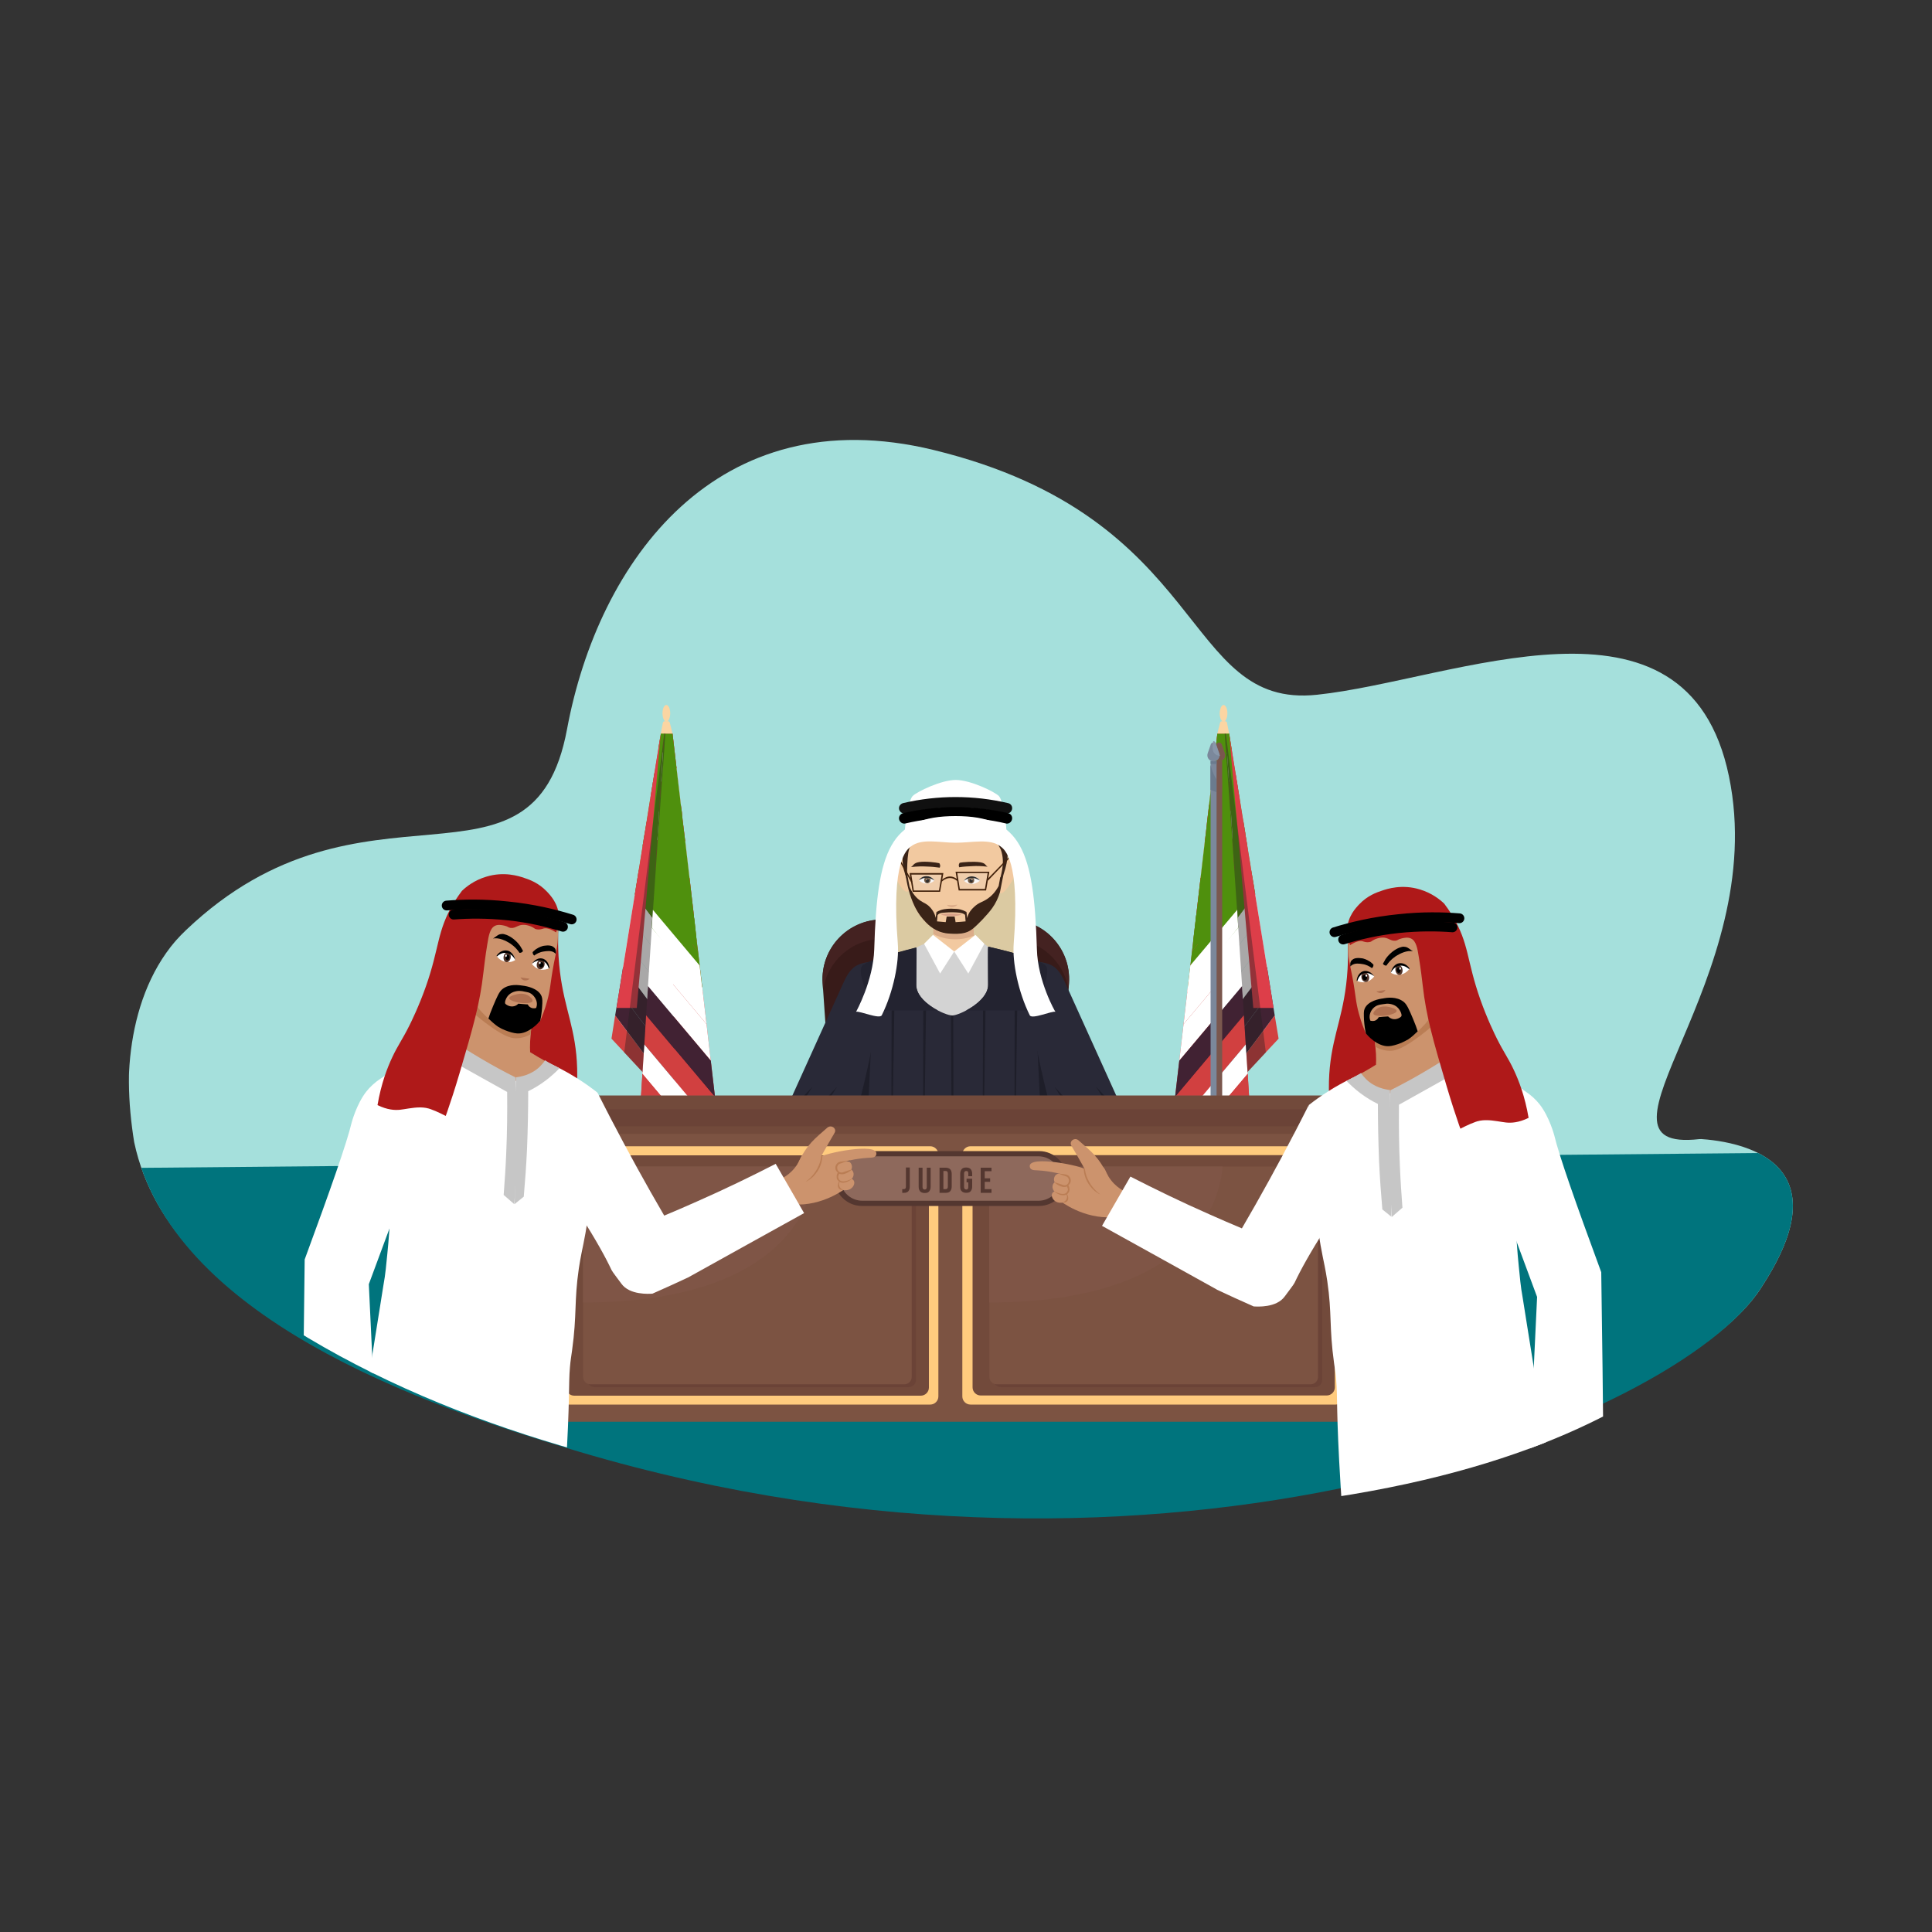 <?xml version="1.0" encoding="utf-8"?>
<!-- Generator: Adobe Illustrator 26.0.1, SVG Export Plug-In . SVG Version: 6.00 Build 0)  -->
<svg version="1.1" id="Layer_1" xmlns="http://www.w3.org/2000/svg" xmlns:xlink="http://www.w3.org/1999/xlink" x="0px" y="0px"
	 viewBox="0 0 1000 1000" style="enable-background:new 0 0 1000 1000;" xml:space="preserve">
<rect x="0" y="0" width="1000" height="1000" fill="#333333" stroke="none"/>
<style type="text/css">
	.st0{clip-path:url(#SVGID_00000139999147117969514990000007646992705015069870_);fill:#A5E0DC;}
	.st1{clip-path:url(#SVGID_00000164494915235850132280000005310034924112692663_);fill:#00747D;}
	.st2{clip-path:url(#SVGID_00000101796230264540205740000005821579086722535324_);}
	.st3{opacity:0.15;}
	.st4{clip-path:url(#SVGID_00000138537557652386723370000000542236762929374860_);fill:#281010;}
	.st5{clip-path:url(#SVGID_00000165221638013781718210000003489639828243071119_);fill:#281010;}
	.st6{fill:#D14040;}
	.st7{fill:#FFFFFF;}
	.st8{fill:#412233;}
	.st9{fill:#4F900D;}
	.st10{fill:#FBD5A2;}
	.st11{fill:#DD3E49;}
	.st12{opacity:0.39;fill:#231F20;}
	.st13{fill:#7A574E;}
	.st14{fill:#7B889B;}
	.st15{fill:#6B7B8E;}
	.st16{fill:#8897AA;}
	.st17{fill:#381B19;}
	.st18{fill:#442221;}
	.st19{fill:#DBCAA2;}
	.st20{fill:#F2C9A0;}
	.st21{fill:#DBAC89;}
	.st22{fill:#D3D3D3;}
	.st23{fill:#E4C77B;}
	.st24{fill:#292937;}
	.st25{fill:#1E1E29;}
	.st26{fill:#232330;}
	.st27{fill:#3A2317;}
	.st28{fill:#563A1F;}
	.st29{fill:#E8DCD6;}
	.st30{opacity:0.2;}
	.st31{fill:#42210B;}
	.st32{fill:#D8A188;}
	.st33{fill:#7C5342;}
	.st34{fill:#724A3B;}
	.st35{fill:#FFCB7E;}
	.st36{fill:#6B4337;}
	.st37{fill:#7F5546;}
	.st38{fill:#543730;}
	.st39{fill:#8E695C;}
	.st40{fill:#101010;}
	.st41{fill:#CC936D;}
	.st42{fill:#BA7D54;}
	.st43{fill:none;}
	.st44{fill:#C6C6C6;}
	.st45{fill:#AF1919;}
	.st46{fill:#AF7151;}
	.st47{fill:#513328;}
	.st48{fill:none;stroke:#000000;stroke-width:5.064;stroke-linecap:round;stroke-linejoin:round;stroke-miterlimit:10;}
</style>
<g>
	<g>
		<defs>
			<path id="SVGID_1_" d="M69.5,591.4c-6.4-30.3-4-80.8,26.8-110.1c92-87.6,179.6-9.5,197.2-104c16.2-87.1,77.7-171.7,189.7-144.5
				C627,267.8,611.1,367,681.7,359.5c70.6-7.4,191.4-62.9,213.2,42.2s-80.5,195.2-15.3,187.8c9.4,0.6,36,3.4,45.2,21
				c10.1,19.4-6.5,45.5-13.2,56c-43.6,68.6-309.9,168.6-613.3,78.7C215.4,720.7,88.7,681.4,69.5,591.4z"/>
		</defs>
		<clipPath id="SVGID_00000040574180580819140970000012381373268213920924_">
			<use xlink:href="#SVGID_1_"  style="overflow:visible;"/>
		</clipPath>
		<path style="clip-path:url(#SVGID_00000040574180580819140970000012381373268213920924_);fill:#A5E0DC;" d="M936.8,694.6
			c-4.2,15.8-11.5,30.4-21.1,43.2c-23.3,30.9-60.6,50.9-102.3,50.9H303.3c-52.1,0-100.9-16.9-140.6-45.9
			c-17.1-12.5-32.5-27.2-45.7-43.8c-24.1-30.4-41-67-47.5-107.5c-6.9-42.4-2-82.7,26.8-110.1c92-87.6,179.6-9.5,197.2-104
			c16.2-87.1,77.7-171.7,189.7-144.5c143.8,35,127.9,134.2,198.5,126.7c70.6-7.4,191.4-62.9,213.2,42.2S814.4,597,879.6,589.6
			c7.6-0.3,28.7-0.2,44.1,14.5c15.7,15,16.5,36.5,17.2,54.5C941.1,664.4,941.2,677.9,936.8,694.6z"/>
	</g>
	<g>
		<defs>
			<path id="SVGID_00000022561062590602823400000018318055089749575839_" d="M69.5,591.4c-6.4-30.3-4-80.8,26.8-110.1
				c92-87.6,179.6-9.5,197.2-104c16.2-87.1,77.7-171.7,189.7-144.5C627,267.8,611.1,367,681.7,359.5c70.6-7.4,191.4-62.9,213.2,42.2
				s-80.5,195.2-15.3,187.8c9.4,0.6,36,3.4,45.2,21c10.1,19.4-6.5,45.5-13.2,56c-43.6,68.6-308.5,174.8-611.9,84.9
				C216.8,726.9,88.7,681.4,69.5,591.4z"/>
		</defs>
		<clipPath id="SVGID_00000175311397356672832210000002546512809488363921_">
			<use xlink:href="#SVGID_00000022561062590602823400000018318055089749575839_"  style="overflow:visible;"/>
		</clipPath>
		<path style="clip-path:url(#SVGID_00000175311397356672832210000002546512809488363921_);fill:#00747D;" d="M1118.6,594.9
			c0,0-17.3,78.9-31.8,112C1051.8,787,995.7,839,932.9,839h-768c-78.4,0-152-43.8-211.7-119c-25.7-32.4-68.8-113.8-68.8-113.8
			L1118.6,594.9z"/>
	</g>
	<g>
		<defs>
			<path id="SVGID_00000150080026059926809380000000400649308828266646_" d="M69.5,591.4c-0.1-0.4-0.1-0.6-0.1-0.8
				c-1.7-9.2-11.9-72.3,26.9-109.3c92-87.6,179.6-9.5,197.2-104c16.2-87.1,77.7-171.7,189.7-144.5C627,267.8,611.1,367,681.7,359.5
				c70.6-7.4,191.4-62.9,213.2,42.2c21.8,105.1-80.5,195.2-15.3,187.8c7.2,0,36.7,0.7,46.1,18.3c10.8,20.1-11.5,49.8-19.3,60.3
				c0,0-54,116.1-347.8,116.1c0,0-256.4,8.5-423.4-107.3C117.8,664.9,78.2,637.4,69.5,591.4z"/>
		</defs>
		<clipPath id="SVGID_00000114070406519480883900000011306751879301719970_">
			<use xlink:href="#SVGID_00000150080026059926809380000000400649308828266646_"  style="overflow:visible;"/>
		</clipPath>
		<g style="clip-path:url(#SVGID_00000114070406519480883900000011306751879301719970_);">
			<g>
				<g>
					<g class="st3">
						<g>
							<g>
								<g>
									<defs>
										<rect id="SVGID_00000104664112445009849020000009561218265990616751_" x="265.8" y="588.2" width="24" height="147.7"/>
									</defs>
									<clipPath id="SVGID_00000127733887079751090040000017964138805990621361_">
										<use xlink:href="#SVGID_00000104664112445009849020000009561218265990616751_"  style="overflow:visible;"/>
									</clipPath>
									
										<rect x="265.8" y="588.2" style="clip-path:url(#SVGID_00000127733887079751090040000017964138805990621361_);fill:#281010;" width="24" height="147.7"/>
								</g>
							</g>
						</g>
					</g>
				</g>
				<g>
					<g class="st3">
						<g>
							<g>
								<g>
									<defs>
										<rect id="SVGID_00000050644063801591716480000007859661248322879378_" x="692" y="588.2" width="24" height="147.7"/>
									</defs>
									<clipPath id="SVGID_00000080192547793589751600000003710234499104966819_">
										<use xlink:href="#SVGID_00000050644063801591716480000007859661248322879378_"  style="overflow:visible;"/>
									</clipPath>
									
										<rect x="692" y="588.2" style="clip-path:url(#SVGID_00000080192547793589751600000003710234499104966819_);fill:#281010;" width="24" height="147.7"/>
								</g>
							</g>
						</g>
					</g>
				</g>
				<g>
					<g>
						<polygon class="st6" points="372.3,586.8 370.1,567.9 367.9,549 365.7,530.1 363.5,511.2 361.3,492.3 360.6,487 359.4,475.9 
							359.2,474.7 359.1,473.4 356.9,454.5 354.7,435.6 354.5,434.1 354.1,430.8 353.3,424.3 352.9,420.2 352.4,416.7 351.9,412.1 
							351.8,411.4 350.2,397.8 348.1,379.7 343.8,379.7 343.2,388.8 343.1,389.4 343.1,389.4 342.5,399.5 342.4,400.6 342.2,404.5 
							341.8,409.8 341.8,410.4 341.2,419.6 341.1,420.5 341.1,421.6 340.5,430.8 340.5,431.3 340.5,431.4 340.2,434.7 339.8,441.4 
							339.8,441.4 339.7,442.6 339.3,449.9 339.1,451.8 339.1,452.3 338.5,462.4 338.4,463.5 338.3,465 337.8,472.7 337.8,473.3 
							337.3,480.1 336.4,495.2 335.4,510.4 334.4,525.5 333.5,540.6 332.5,555.8 331.6,570.3 375.4,613.3 374.5,605.7 						"/>
						<g>
							<polygon class="st6" points="342.1,379.6 340.8,387.2 340.8,387.6 340.8,387.7 342,389.3 342.2,389.6 346,394.7 345.7,379.6 
															"/>
							<polygon class="st7" points="346.3,405.9 346,394.7 342.2,389.6 342,389.3 340.8,387.7 339.4,396 339.3,396.9 338.7,400.2 
								341.1,403.3 341.7,404.1 346.3,410.3 346.3,406.5 							"/>
							<polygon class="st6" points="346.6,422 346.5,416.6 346.4,413.2 346.3,410.3 341.7,404.1 341.1,403.3 338.7,400.2 338,404.6 
								337.9,405.1 336.7,412.7 337,413.2 338.5,415.1 344.3,422.8 345.7,424.7 346.7,426 346.6,424.7 							"/>
							<polygon class="st7" points="345.7,424.7 344.3,422.8 338.5,415.1 337,413.2 336.7,412.7 336.6,413.4 336.4,414.3 335.2,422 
								335.1,422.5 335.1,422.5 334.7,425.3 347,441.7 346.7,426 							"/>
							<polygon class="st6" points="334.7,425.3 333.8,430.8 333.8,430.8 333.6,431.8 332.6,437.8 333.4,438.8 334.8,440.7 
								340.6,448.5 342.1,450.3 347.3,457.3 347,441.7 							"/>
							<polygon class="st7" points="347.4,459.4 347.3,458.4 347.3,457.3 342.1,450.3 340.6,448.5 334.8,440.7 333.4,438.8 
								332.6,437.8 332.4,439.4 332.3,439.9 331,448.2 330.8,449.2 330.6,450.4 345.5,470.2 347.6,473 347.5,468.6 							"/>
							<polygon class="st6" points="345.5,470.2 330.6,450.4 329.6,456.8 329.5,457.3 328.6,462.9 338.2,475.8 348,488.7 347.6,473 
															"/>
							<polygon class="st7" points="338.2,475.8 328.6,462.9 326.6,475.4 348.3,504.4 348,488.7 							"/>
							<polygon class="st7" points="326.6,475.4 324.5,488 348.6,520 348.3,504.4 							"/>
							<polygon class="st7" points="324.5,488 322.5,500.5 348.9,535.7 348.6,520 							"/>
							<polygon class="st8" points="322.5,500.5 320.5,513.1 349.3,551.4 348.9,535.7 							"/>
							<polygon class="st8" points="320.5,513.1 318.4,525.6 349.6,567.1 349.3,551.4 							"/>
							<polygon class="st6" points="318.4,525.6 316.5,537.6 349.7,573.3 349.6,567.1 							"/>
							<g>
								<polygon class="st9" points="347.3,458.4 347.3,457.3 347,441.7 346.7,426 346.6,424.7 346.6,422 346.5,416.6 346.4,413.2 
									346.3,410.3 346.3,406.5 346.3,405.9 346,394.7 345.7,379.6 342.1,379.6 340.8,387.2 340.8,387.6 340.8,387.7 339.4,396 
									339.3,396.9 338.7,400.2 338,404.6 337.9,405.1 336.7,412.7 336.6,413.4 336.4,414.3 335.2,422 335.1,422.5 335.1,422.5 
									334.7,425.3 333.8,430.8 333.8,430.8 333.6,431.8 332.6,437.8 332.4,439.4 332.3,439.9 331,448.2 330.8,449.2 330.6,450.4 
									329.6,456.8 329.5,457.3 328.6,462.9 338.2,475.8 345.5,470.2 347.5,468.6 347.4,459.4 								"/>
							</g>
						</g>
						<g>
							<polygon class="st6" points="343.8,379.7 343.2,388.8 343.1,389.4 343.1,389.4 344.9,391.4 345.1,391.7 350.2,397.8 
								348.1,379.7 							"/>
							<polygon class="st7" points="351.8,411.4 350.2,397.8 345.1,391.7 344.9,391.4 343.1,389.4 342.5,399.5 342.4,400.6 
								342.2,404.5 345.3,408.3 346.2,409.2 352.4,416.7 351.9,412.1 							"/>
							<polygon class="st6" points="354.1,430.8 353.3,424.3 352.9,420.2 352.4,416.7 346.2,409.2 345.3,408.3 342.2,404.5 
								341.8,409.8 341.8,410.4 341.2,419.6 341.7,420.2 343.6,422.4 351.4,431.8 353.4,434.1 354.7,435.6 354.5,434.1 							"/>
							<polygon class="st7" points="353.4,434.1 351.4,431.8 343.6,422.4 341.7,420.2 341.2,419.6 341.1,420.5 341.1,421.6 
								340.5,430.8 340.5,431.3 340.5,431.4 340.2,434.7 356.9,454.5 354.7,435.6 							"/>
							<polygon class="st6" points="340.2,434.7 339.8,441.4 339.8,441.4 339.7,442.6 339.3,449.9 340.3,451.1 342.2,453.4 
								350.1,462.7 352,465 359.1,473.4 356.9,454.5 							"/>
							<polygon class="st9" points="359.4,475.9 359.2,474.7 359.1,473.4 352,465 350.1,462.7 342.2,453.4 340.3,451.1 339.3,449.9 
								339.1,451.8 339.1,452.3 338.5,462.4 338.4,463.5 338.3,465 358.4,488.9 361.3,492.3 360.6,487 							"/>
							<polygon class="st9" points="358.4,488.9 338.3,465 337.8,472.7 337.8,473.3 337.3,480.1 350.4,495.6 363.5,511.2 
								361.3,492.3 							"/>
							<polygon class="st7" points="350.4,495.6 337.3,480.1 336.4,495.2 365.7,530.1 363.5,511.2 							"/>
							<polygon class="st7" points="336.4,495.2 335.4,510.4 367.9,549 365.7,530.1 							"/>
							<polygon class="st8" points="335.4,510.4 334.4,525.5 370.1,567.9 367.9,549 							"/>
							<polygon class="st6" points="334.4,525.5 333.5,540.6 372.3,586.8 370.1,567.9 							"/>
							<polygon class="st7" points="333.5,540.6 332.5,555.8 374.5,605.7 372.3,586.8 							"/>
							<polygon class="st6" points="332.5,555.8 331.6,570.3 375.4,613.3 374.5,605.7 							"/>
							<g>
								<polygon class="st9" points="359.2,474.7 359.1,473.4 356.9,454.5 354.7,435.6 354.5,434.1 354.1,430.8 353.3,424.3 
									352.9,420.2 352.4,416.7 351.9,412.1 351.8,411.4 350.2,397.8 348.1,379.7 343.8,379.7 337.3,480.1 350.4,495.6 
									358.4,488.9 360.6,487 359.4,475.9 								"/>
							</g>
							<polygon class="st7" points="337.3,480.1 337.9,470.9 362.1,499.7 363.7,513.5 							"/>
						</g>
						<path class="st10" d="M345.7,373.3h-1.6c-0.5,0-0.9,0.3-1,0.8l-1.1,5.6h6.1l-1.4-5.6C346.6,373.6,346.2,373.3,345.7,373.3z"/>
						<path class="st10" d="M344.9,364.9c-1.1,0-2,1.9-2,4.3c0,2.4,0.9,4.3,2,4.3c1.1,0,2-1.9,2-4.3
							C346.9,366.8,346,364.9,344.9,364.9z"/>
						<polygon class="st11" points="342,379.7 329.6,521.7 319.1,521.7 						"/>
						<path class="st12" d="M323.1,544.7l9.5,10.2c0,0,2.5-41.3,5.4-84c3-44.8,6.5-91.2,6.4-91.2c-0.1,0-0.6,0-0.6,0L323.1,544.7z"
							/>
					</g>
				</g>
				<g>
					<g>
						<polygon class="st6" points="605.9,586.8 608.2,567.9 610.4,549 612.6,530.1 614.8,511.2 617,492.3 617.6,487 618.9,475.9 
							619,474.7 619.2,473.4 621.4,454.5 623.6,435.6 623.8,434.1 624.2,430.8 624.9,424.3 625.4,420.2 625.8,416.7 626.3,412.1 
							626.4,411.4 628,397.8 630.1,379.7 634.5,379.7 635.1,388.8 635.1,389.4 635.1,389.4 635.8,399.5 635.8,400.6 636.1,404.5 
							636.4,409.8 636.5,410.4 637,419.6 637.1,420.5 637.2,421.6 637.8,430.8 637.8,431.3 637.8,431.4 638,434.7 638.4,441.4 
							638.4,441.4 638.5,442.6 639,449.9 639.1,451.8 639.1,452.3 639.8,462.4 639.9,463.5 639.9,465 640.4,472.7 640.5,473.3 
							640.9,480.1 641.9,495.2 642.9,510.4 643.8,525.5 644.8,540.6 645.8,555.8 646.7,570.3 602.9,613.3 603.7,605.7 						"/>
						<g>
							<polygon class="st6" points="636.2,379.6 637.4,387.2 637.5,387.6 637.5,387.7 636.2,389.3 636,389.6 632.2,394.7 
								632.5,379.6 							"/>
							<polygon class="st7" points="632,405.9 632.2,394.7 636,389.6 636.2,389.3 637.5,387.7 638.8,396 639,396.9 639.5,400.2 
								637.2,403.3 636.6,404.1 631.9,410.3 632,406.5 							"/>
							<polygon class="st6" points="631.7,422 631.8,416.6 631.8,413.2 631.9,410.3 636.6,404.1 637.2,403.3 639.5,400.2 
								640.2,404.6 640.3,405.1 641.5,412.7 641.2,413.2 639.8,415.1 634,422.8 632.5,424.7 631.6,426 631.6,424.7 							"/>
							<polygon class="st7" points="632.5,424.7 634,422.8 639.8,415.1 641.2,413.2 641.5,412.7 641.7,413.4 641.8,414.3 643,422 
								643.1,422.5 643.1,422.5 643.6,425.3 631.3,441.7 631.6,426 							"/>
							<polygon class="st6" points="643.6,425.3 644.5,430.8 644.5,430.8 644.6,431.8 645.6,437.8 644.8,438.8 643.4,440.7 
								637.6,448.5 636.2,450.3 630.9,457.3 631.3,441.7 							"/>
							<polygon class="st7" points="630.9,459.4 630.9,458.4 630.9,457.3 636.2,450.3 637.6,448.5 643.4,440.7 644.8,438.8 
								645.6,437.8 645.9,439.4 645.9,439.9 647.3,448.2 647.4,449.2 647.6,450.4 632.7,470.2 630.6,473 630.7,468.6 							"/>
							<polygon class="st6" points="632.7,470.2 647.6,450.4 648.7,456.8 648.8,457.3 649.7,462.9 640,475.8 630.3,488.7 630.6,473 
															"/>
							<polygon class="st7" points="640,475.8 649.7,462.9 651.7,475.4 630,504.4 630.3,488.7 							"/>
							<polygon class="st7" points="651.7,475.4 653.7,488 629.6,520 630,504.4 							"/>
							<polygon class="st7" points="653.7,488 655.8,500.5 629.3,535.7 629.6,520 							"/>
							<polygon class="st8" points="655.8,500.5 657.8,513.1 629,551.4 629.3,535.7 							"/>
							<polygon class="st8" points="657.8,513.1 659.8,525.6 628.7,567.1 629,551.4 							"/>
							<polygon class="st6" points="659.8,525.6 661.8,537.6 628.5,573.3 628.7,567.1 							"/>
							<g>
								<polygon class="st9" points="630.9,458.4 630.9,457.3 631.3,441.7 631.6,426 631.6,424.7 631.7,422 631.8,416.6 
									631.8,413.2 631.9,410.3 632,406.5 632,405.9 632.2,394.7 632.5,379.6 636.2,379.6 637.4,387.2 637.5,387.6 637.5,387.7 
									638.8,396 639,396.9 639.5,400.2 640.2,404.6 640.3,405.1 641.5,412.7 641.7,413.4 641.8,414.3 643,422 643.1,422.5 
									643.1,422.5 643.6,425.3 644.5,430.8 644.5,430.8 644.6,431.8 645.6,437.8 645.9,439.4 645.9,439.9 647.3,448.2 
									647.4,449.2 647.6,450.4 648.7,456.8 648.8,457.3 649.7,462.9 640,475.8 632.7,470.2 630.7,468.6 630.9,459.4 								"/>
							</g>
						</g>
						<g>
							<polygon class="st6" points="634.5,379.7 635.1,388.8 635.1,389.4 635.1,389.4 633.4,391.4 633.1,391.7 628,397.8 
								630.1,379.7 							"/>
							<polygon class="st7" points="626.4,411.4 628,397.8 633.1,391.7 633.4,391.4 635.1,389.4 635.8,399.5 635.8,400.6 
								636.1,404.5 632.9,408.3 632.1,409.2 625.8,416.7 626.3,412.1 							"/>
							<polygon class="st6" points="624.2,430.8 624.9,424.3 625.4,420.2 625.8,416.7 632.1,409.2 632.9,408.3 636.1,404.5 
								636.4,409.8 636.5,410.4 637,419.6 636.6,420.2 634.7,422.4 626.8,431.8 624.9,434.1 623.6,435.6 623.8,434.1 							"/>
							<polygon class="st7" points="624.9,434.1 626.8,431.8 634.7,422.4 636.6,420.2 637,419.6 637.1,420.5 637.2,421.6 
								637.8,430.8 637.8,431.3 637.8,431.4 638,434.7 621.4,454.5 623.6,435.6 							"/>
							<polygon class="st6" points="638,434.7 638.4,441.4 638.4,441.4 638.5,442.6 639,449.9 638,451.1 636.1,453.4 628.2,462.7 
								626.3,465 619.2,473.4 621.4,454.5 							"/>
							<polygon class="st9" points="618.9,475.9 619,474.7 619.2,473.4 626.3,465 628.2,462.7 636.1,453.4 638,451.1 639,449.9 
								639.1,451.8 639.1,452.3 639.8,462.4 639.9,463.5 639.9,465 619.9,488.9 617,492.3 617.6,487 							"/>
							<polygon class="st9" points="619.9,488.9 639.9,465 640.4,472.7 640.5,473.3 640.9,480.1 627.9,495.6 614.8,511.2 617,492.3 
															"/>
							<polygon class="st7" points="627.9,495.6 640.9,480.1 641.9,495.2 612.6,530.1 614.8,511.2 							"/>
							<polygon class="st7" points="641.9,495.2 642.9,510.4 610.4,549 612.6,530.1 							"/>
							<polygon class="st8" points="642.9,510.4 643.8,525.5 608.2,567.9 610.4,549 							"/>
							<polygon class="st6" points="643.8,525.5 644.8,540.6 605.9,586.8 608.2,567.9 							"/>
							<polygon class="st7" points="644.8,540.6 645.8,555.8 603.7,605.7 605.9,586.8 							"/>
							<polygon class="st6" points="645.8,555.8 646.7,570.3 602.9,613.3 603.7,605.7 							"/>
							<g>
								<polygon class="st9" points="619,474.7 619.2,473.4 621.4,454.5 623.6,435.6 623.8,434.1 624.2,430.8 624.9,424.3 
									625.4,420.2 625.8,416.7 626.3,412.1 626.4,411.4 628,397.8 630.1,379.7 634.5,379.7 640.9,480.1 627.9,495.6 619.9,488.9 
									617.6,487 618.9,475.9 								"/>
							</g>
							<polygon class="st7" points="640.9,480.1 640.4,470.9 616.1,499.7 614.5,513.5 							"/>
						</g>
						<path class="st10" d="M632.5,373.3h1.6c0.5,0,0.9,0.3,1,0.8l1.1,5.6h-6.1l1.4-5.6C631.6,373.6,632.1,373.3,632.5,373.3z"/>
						<path class="st10" d="M633.3,364.9c1.1,0,2,1.9,2,4.3c0,2.4-0.9,4.3-2,4.3c-1.1,0-2-1.9-2-4.3
							C631.4,366.8,632.2,364.9,633.3,364.9z"/>
						<polygon class="st11" points="636.2,379.7 648.7,521.7 659.2,521.7 						"/>
						<path class="st12" d="M655.2,544.7l-9.5,10.2c0,0-2.5-41.3-5.4-84c-3-44.8-6.5-91.2-6.4-91.2c0.1,0,0.6,0,0.6,0L655.2,544.7z"
							/>
					</g>
				</g>
				<g>
					<rect x="629.5" y="393.9" class="st13" width="3.1" height="198"/>
				</g>
				<g>
					<path class="st13" d="M632.5,403.3v6.7l-3.1-1.2v-13C629.5,395.7,630.3,400,632.5,403.3"/>
				</g>
				<g>
					<path class="st13" d="M632.4,385.3l1.6,4.6c0.7,2-0.8,4.2-3,4.2s-3.7-2.1-3-4.2l1.6-4.6C630.1,384,631.9,384,632.4,385.3"/>
				</g>
				<g>
					<rect x="626.6" y="393.9" class="st14" width="3.1" height="198"/>
				</g>
				<g>
					<path class="st15" d="M629.6,403.3v6.7l-3.1-1.2v-13C626.6,395.7,627.4,400,629.6,403.3"/>
				</g>
				<g>
					<rect x="626.6" y="393.9" class="st15" width="3.1" height="1.5"/>
				</g>
				<g>
					<path class="st14" d="M629.5,385.3l1.6,4.6c0.7,2-0.8,4.2-3,4.2s-3.7-2.1-3-4.2l1.6-4.6C627.2,384,629,384,629.5,385.3"/>
				</g>
				<g>
					<path class="st16" d="M631.5,391.2c-5-0.2-3.9-5.8-3.5-7.6c0.5,0,0.9,0.2,1.1,0.8l2.2,6.5C631.4,391,631.5,391.1,631.5,391.2"
						/>
				</g>
				<path class="st17" d="M547.6,591.5H431.5l-5.7-82.6c-1.2-17.8,12.9-32.9,30.8-32.9h65.9c17.9,0,32,15.1,30.8,32.9L547.6,591.5z"
					/>
				<g>
					<path class="st18" d="M426,512.4c2.2-14.8,14.9-26.4,30.6-26.4h65.9c15.6,0,28.4,11.6,30.6,26.4l0.2-3.6
						c1.2-17.8-12.9-32.9-30.8-32.9h-65.9c-17.9,0-32,15.1-30.8,32.9L426,512.4z"/>
					<g>
						<path class="st19" d="M532.5,486.6c0-41.5-15.7-51.1-15.7-51.1l-22.3-1.8l0-2.6l-9.3,1.8l-0.9-0.1l0,0.3l-12.1,2.4
							c0,0-15.7,9.6-15.7,51.1c0,38.7-14.2,52.7-14.6,58.9c-0.3,5.6,42.8,4.8,51.3,4.5l0,0.2c0,0,54.3,1.5,53.9-4.7
							C546.7,539.3,532.5,525.3,532.5,486.6z"/>
						<g>
							<g>
								<g id="XMLID_00000140695016903795514440000007187974054270309291_">
									<path class="st20" d="M517.4,496.1c0,7.2-10.7,13-23.8,13s-23.3-4.7-23.3-11.9c0-4.2,6.4-7.8,12.9-9.9v-21.5H504v21.5
										C510.5,489.3,517.4,491.9,517.4,496.1z"/>
									<path class="st21" d="M504,465.7v18.6c-2.1,0.9-6.2,2.2-11.5,1.8c-4.2-0.3-7.4-1.6-9.4-2.6v-17.8H504z"/>
									<path class="st22" d="M493.9,572.7c0,0-31-62.2-26.3-75.2c1.5-5.6,10.7-8.9,10.7-8.9s7.2,4,15.6,4c8.5,0,15.6-4,15.6-4
										s8.4,5.5,9.9,11C524.1,512.5,493.9,572.7,493.9,572.7z"/>
									<g>
										<polygon class="st7" points="504.9,483.9 493.9,492.5 501.2,503.9 509.5,488.5 										"/>
										<polygon class="st7" points="482.9,483.9 493.9,492.5 486.6,503.9 478.3,488.5 										"/>
									</g>
									<path class="st23" d="M496.3,595.5c0,1.3-1.1,2.4-2.4,2.4s-2.4-1.1-2.4-2.4s1.1-2.4,2.4-2.4
										C495.3,593,496.3,594.1,496.3,595.5z"/>
									<path class="st23" d="M496.3,620.4c0,1.3-1.1,2.4-2.4,2.4s-2.4-1.1-2.4-2.4s1.1-2.4,2.4-2.4
										C495.3,618,496.3,619.1,496.3,620.4z"/>
									<g>
										<g>
											<g>
												<path class="st24" d="M535.4,497.8c4.1,0,8.2,0.9,10.8,3.1c2.6,2.3,3.9,5.1,5.2,7.9c8.9,19.7,17.8,39.3,26.7,59
													c-1.7,1.1-3.7,2-5.8,2.6c0.3,0.8,0.5,1.6,0.8,2.4c-3.4,1.2-5.2,2-10.6,3.3c-2.5,0.6-6.3,0.4-8.9,0.6l0.2,1.1
													c-5,0.2-10,0.2-15-0.2c0,0-6.6-48.1-10.7-58.7C523.9,508.2,531.3,497.8,535.4,497.8z"/>
												<path class="st25" d="M553.6,576.6c0.5,0,1,0,1.6-0.1c-1-2-3.4-6-3.4-6S553.2,574.6,553.6,576.6z"/>
												<path class="st25" d="M574.1,569.8c-2.2-2.5-6.9-7.4-6.9-7.4s3.6,5.5,5.2,8.3c0-0.1-0.1-0.2-0.1-0.3
													C572.9,570.2,573.5,570,574.1,569.8z"/>
												<path class="st25" d="M533.6,526.5c-0.6-3.7,0.9-9.8,1.2-11.5c0.6-3.9-4.3-5.3-7.4-7.4c-0.9,3.4-1,7.3,0.6,11.2
													c4.1,10.6,10.7,58.7,10.7,58.7c2.6,0.2,5.2,0.3,7.7,0.3c-1.1-1-2-2.4-2.4-4C539,557.1,534.2,530.2,533.6,526.5z"/>
											</g>
										</g>
										<g>
											<g>
												<path class="st24" d="M452.5,497.8c-4.1,0-8.2,0.9-10.8,3.1c-2.6,2.3-3.9,5.1-5.2,7.9c-8.9,19.7-17.8,39.3-26.7,59
													c1.7,1.1,3.7,2,5.8,2.6c-0.3,0.8-0.5,1.6-0.8,2.4c3.4,1.2,5.2,2,10.6,3.3c2.5,0.6,6.3,0.4,8.9,0.6l-0.2,1.1
													c5,0.2,10,0.2,15-0.2c0,0,6.6-48.1,10.7-58.7C463.9,508.2,456.5,497.8,452.5,497.8z"/>
												<path class="st25" d="M434.2,576.6c-0.5,0-1,0-1.6-0.1c1-2,3.4-6,3.4-6S434.6,574.6,434.2,576.6z"/>
												<path class="st25" d="M413.7,569.8c2.2-2.5,6.9-7.4,6.9-7.4s-3.6,5.5-5.2,8.3c0-0.1,0.1-0.2,0.1-0.3
													C414.9,570.2,414.3,570,413.7,569.8z"/>
												<path class="st25" d="M454.2,526.5c0.6-3.7-0.9-9.8-1.2-11.5c-0.6-3.9,4.3-5.3,7.4-7.4c0.9,3.4,1,7.3-0.6,11.2
													c-4.1,10.6-10.7,58.7-10.7,58.7c-2.6,0.2-5.2,0.3-7.7,0.3c1.1-1,2-2.4,2.4-4C448.8,557.1,453.6,530.2,454.2,526.5z"/>
											</g>
										</g>
										<g>
											<g>
												<path class="st24" d="M542.8,645.5c-0.7-1.1-6.6-112.2-6.5-121.8c0-4.4,8.2-19.8,5.2-23.7c-3-3.9-26.1-9.1-29.9-10
													c-0.3-0.1-0.1,8.5-0.1,19.7c0,8.6-14.9,15.9-18.6,15.9c-3.8,0-18.6-6.9-18.6-15.7c0-11,0.3-19.5,0-19.4
													c-3.2,0.9-25.4,6.2-28,9.6c-3.1,3.9,5.2,19.4,5.2,23.7c0.1,9.7-5.8,120.8-6.5,121.8c-1.8,2.7,5.8,4,11.2,4.1
													c0,0,23.4,2.1,36.4,2.1c13.1,0,39-2.1,39-2.1C537,649.5,544.6,648.2,542.8,645.5z"/>
											</g>
											<g>
												<path class="st26" d="M500.1,523h36.2c0.7-5.1,8-19.3,5.1-23c-3-3.9-26.1-9.1-29.9-10c-0.3-0.1-0.1,8.5-0.1,19.7
													C511.5,515.3,505.5,520.2,500.1,523z"/>
												<path class="st26" d="M485.4,523c-5.3-2.8-11.2-7.6-11.2-13.2c0-11,0.3-19.5,0-19.4c-3.2,0.9-25.4,6.2-28,9.6
													c-2.9,3.7,4.4,18,5.1,23H485.4z"/>
											</g>
											<polygon class="st25" points="493.7,651.7 493.4,525.6 492.2,525.6 493,651.7 											"/>
											<polygon class="st25" points="477.9,523 479.3,523 477.7,637.5 											"/>
											<polygon class="st25" points="461.5,523 462.9,523 461.3,623.6 											"/>
											<polygon class="st25" points="525.2,523 526.5,523 525,628.2 											"/>
											<polygon class="st25" points="508.8,523 510.1,523 508.6,623.6 											"/>
										</g>
									</g>
								</g>
								<g id="XMLID_00000052790844229303375290000003922980163036260533_">
									<g>
										<g>
											<path class="st20" d="M525.7,449.3c-0.1,1.6-0.4,4.4-2.4,7.6c-1.2,2-4.1,6-5.4,5.4c-1.1-0.5-0.5-3.9,0.6-10.2
												c0.8-4.3,1.5-6.3,3.2-7.3c0.2-0.1,1.6-1,2.7-0.4C525.8,445.2,525.8,447.8,525.7,449.3z"/>
											<path class="st20" d="M462.1,447.5c-0.2,0.7-0.5,2.7,1.4,6.7c0.3,0.7,4,8,6.2,7.3c2.2-0.7,1.2-8.7,0.9-10.3
												c-0.7-5.4-2.3-6.6-3-7c-0.3-0.2-1.4-0.7-2.7-0.4C462.9,444.3,462.2,447.1,462.1,447.5z"/>
										</g>
										<path class="st20" d="M517.5,461.8C517.5,461.8,517.5,461.8,517.5,461.8c-0.9,3-2.2,5.8-4,8.3c-1.2,1.7-3.3,4.1-5.3,6.2
											c-3.8,3.8-5.7,5.8-8.8,6.6c-2.6,0.7-5.4,0.6-7.2,0.5c-1.2-0.1-2.5-0.1-4-0.5c-5.4-1.2-8.9-5.1-10.6-7.1
											c-2.2-2.5-3.4-4.9-4.2-6.4c-2.8-5.8-4.2-12-4.9-17.5c-0.7-5.5-0.6-10.3-0.5-13.5c0,0,0.5-15.5,6.3-19.6
											c0.5-0.4,0.9-0.6,1.6-1c2.6-1.2,5.9-1.3,17.2-3.3c12.1-2.2,15-3.4,17.5-3c0.6,0.1,1,0.2,1.3,0.4
											c7.1,2.8,7.5,16.5,7.8,25.7C520.1,442.7,520.3,452.9,517.5,461.8z"/>
									</g>
								</g>
								<path class="st27" d="M519.4,452.6c-0.6,3-1.2,6.1-1.8,9.1c0,0,0,0,0,0c-0.9,3-2.2,5.8-4,8.3c-1.2,1.7-3.3,4.1-5.3,6.2
									c-3.8,3.8-5.7,5.8-8.8,6.6c-2.6,0.7-5.4,0.6-7.2,0.5c-1.2-0.1-2.5-0.1-4-0.5c-5.4-1.2-8.9-5.1-10.6-7.1
									c-2.2-2.5-3.4-4.9-4.2-6.4c-2.8-5.8-4.2-12-4.9-17.5c0.1,0.4,0.2,0.5,0.3,0.5c0.2,0,0.3-0.6,0.4-1.8
									c0.3,1.8,0.5,3.5,0.9,5.4c0.2,1,0.4,2.1,0.6,3.1c1.7,4,3.9,6.1,5.6,7.2c1.9,1.3,3.1,1.4,4.9,3.3c0.6,0.6,2.4,2.6,3,5.5
									c0,0.1,0,0.1,0,0.2c0.1-1,0.3-2,0.4-3.1c0-0.1,0.1-0.2,0.2-0.3c0.1,0.5,0.3,1,0.4,1.5c-0.1,1.2-0.2,2.4-0.3,3.6
									c1.5,0.1,3,0.3,4.5,0.4c0.2-1,0.3-1.9,0.5-2.9c0.3,0,0.5,0,0.8,0c0.3,0,0.7,0,1.1,0h0.1c0.3,0,0.6,0,0.9,0
									c0.4,0,0.8,0,1.2,0c0.2,1,0.4,2,0.5,2.9c1.7-0.1,3.4-0.2,5.2-0.4c-0.1-1.2-0.2-2.4-0.3-3.6c0.2-0.5,0.3-1,0.5-1.5
									c0.1,0.1,0.1,0.2,0.2,0.3c0.1,1,0.3,2,0.4,3.1c0,0,0,0,0,0c0.3-1.4,1.1-3.5,3.5-5.7c2.7-2.6,4.4-2.4,7.3-4.5
									c1.6-1.1,3.7-3.1,5.5-6.4c0,0,0.4-2.2,0.4-2.2c0.1-0.7,0.3-1.5,0.4-2.2C518.3,453.8,518.9,453.2,519.4,452.6z"/>
							</g>
							<path class="st27" d="M517.9,454.8c-0.7-0.2,2.9-7.4,0.1-15.1c-0.5-0.9-3.7-6.7-3.9-9.8c-13.4-6.1-26.7-3.7-40.2-1.3
								c1.1,4-0.8,6.6-2.5,9.3c-2.4,2.3-1.6,16.7-2.2,16.7c-0.1,0-0.1-0.2-0.6-1.7c-0.4-1.5-0.8-2.7-1-3.5c-0.2-1.2-0.5-3.1-0.5-5.5
								c0-6.3,2.1-8.7,3.4-15.3c1.9-8.9-0.5-10.5,1.9-13.2c3-3.3,5.9-2.2,13.5-4.4c6.5-1.9,7.1-2.4,9.2-2.3
								c7.8,1.4,12.2,6.5,22.4,5.9c0,1.3,0.1,3.2,0.4,5.5c0.8,7,2.3,11.2,3.1,14.3c0.9,4,1.3,10-1.6,18.3
								C518.9,453.4,518.4,454.1,517.9,454.8z"/>
						</g>
						<path class="st27" d="M486.2,446.8c0.1,0.2,0.3,0.5,0.4,0.9c0.1,0.7-0.1,1.2-0.2,1.4c-1.1-0.1-2.3-0.3-3.5-0.4
							c-0.3,0-2.2-0.2-3.7-0.2c-1.7-0.1-4.3-0.1-7.7,0.3c1.4-0.8,1.2-2.1,4.3-2.6C479.1,445.7,484.5,446.4,486.2,446.8z"/>
						<path class="st27" d="M507.3,446.3c3,0.5,2.5,1.5,3.9,2.3c-3.4-0.4-6-0.4-7.6-0.3c-1.6,0.1-3.4,0.2-3.7,0.2
							c-1.2,0.1-2.3,0.2-3.4,0.4c-0.1-0.2-0.3-0.7-0.2-1.4c0.1-0.4,0.3-0.7,0.4-0.9C498.2,446.2,503.9,445.8,507.3,446.3z"/>
						<g>
							<g>
								<path class="st7" d="M483.6,455.8c-0.4,0.4-1.6,1.3-3.2,1.5c-2.6,0.3-4.4-1.3-4.7-1.6c0.1-0.1,1.4-2.2,4-2.2
									C482.3,453.5,483.6,455.7,483.6,455.8z"/>
							</g>
							<g>
								<path d="M483.6,455.8c-0.4-0.4-1.8-1.3-3.9-1.4c-2.1-0.1-3.6,0.9-4.1,1.3c0.8-1.4,2.4-2.3,4.1-2.2
									C482.3,453.5,483.6,455.7,483.6,455.8z"/>
							</g>
							<g>
								<path class="st28" d="M480.2,454.4c-0.6-0.1-1.1,0-1.5,0c-0.6,0.8-0.4,1.9,0.3,2.5c0.7,0.5,1.6,0.4,2.2-0.2
									c0.5-0.5,0.6-1.4,0.2-2C481.1,454.6,480.7,454.5,480.2,454.4z"/>
							</g>
							<g>
								<path d="M480,455c-0.4,0-0.7,0.2-0.8,0.6c-0.1,0.5,0.1,0.9,0.4,1.1c0.5,0.2,1.2-0.1,1.2-0.7C480.9,455.5,480.5,455,480,455z
									"/>
							</g>
							<g>
								<path class="st29" d="M479.6,455c-0.1,0-0.2,0.1-0.3,0.2c0,0.1,0,0.3,0.2,0.3c0.1,0.1,0.3,0,0.4-0.2
									C479.8,455.1,479.7,455,479.6,455z"/>
							</g>
						</g>
						<g>
							<g>
								<path class="st7" d="M502.9,453.6c1.3-0.1,2.2,0.4,2.6,0.6c1,0.5,1.5,1.2,1.7,1.6c-0.3,0.3-2.2,2-4.8,1.7
									c-1.8-0.2-3-1.2-3.4-1.6C499.1,455.7,500.5,453.7,502.9,453.6z"/>
							</g>
							<g>
								<path d="M502,453.7c1.9-0.4,4,0.4,5.2,2.1c-0.5-0.3-2.2-1.5-4.7-1.3c-1.8,0.2-3.1,1-3.6,1.5
									C499.1,455.7,500.1,454.1,502,453.7z"/>
							</g>
							<g>
								<path class="st28" d="M501.2,454.8c-0.4,0.7-0.3,1.5,0.2,2c0.6,0.6,1.6,0.7,2.2,0.2c0.7-0.5,0.9-1.7,0.3-2.5
									c-0.4,0-0.8-0.1-1.3,0C502,454.6,501.2,454.8,501.2,454.8z"/>
							</g>
							<g>
								<path d="M501.9,456.1c0.1,0.5,0.7,0.7,1.1,0.6c0.3-0.1,0.5-0.5,0.5-0.9c-0.1-0.4-0.5-0.6-0.8-0.6
									C502.2,455.1,501.8,455.6,501.9,456.1z"/>
							</g>
							<g>
								<path class="st29" d="M502.8,455.4c0,0.2,0.2,0.2,0.4,0.2c0.1,0,0.2-0.2,0.2-0.3c0-0.1-0.2-0.2-0.3-0.2
									C502.9,455.1,502.8,455.3,502.8,455.4z"/>
							</g>
						</g>
						<g>
							<g>
								<g>
									<g class="st30">
										<polygon class="st29" points="486.3,461.2 472.7,461.2 471.2,452.3 487.8,452.3 487.3,455.5 487.2,456 										"/>
									</g>
									<g>
										<path class="st31" d="M486.6,461.6h-14.2l-1.6-9.7h17.5L486.6,461.6z M473,460.9h13l1.4-8.2h-15.7L473,460.9z"/>
									</g>
								</g>
								<g>
									<g class="st30">
										<polygon class="st29" points="510.1,460.5 496.5,460.5 495,451.6 511.6,451.6 										"/>
									</g>
									<g>
										<path class="st31" d="M510.4,460.9h-14.2l-1.6-9.7h17.5L510.4,460.9z M496.8,460.1h13l1.4-8.2h-15.7L496.8,460.1z"/>
									</g>
								</g>
							</g>
							<g>
								<g>
									<path class="st31" d="M487.5,456.3l-0.3-0.6c0,0,4-4.3,8.5-0.4l-0.3,0.7C491.4,452.5,487.7,456.1,487.5,456.3z"/>
								</g>
							</g>
							<g>
								<polygon class="st31" points="471.6,456.6 465.5,445.5 465,443.4 472.2,456.2 								"/>
							</g>
							<g>
								<polygon class="st31" points="511.4,455.8 510.9,455.2 522.2,443.6 522,444.7 								"/>
							</g>
						</g>
						<path class="st32" d="M487.2,473.3c0,0.3,2.1,0.7,3.4,0.8c3.5,0.4,6.9-0.4,6.9-0.8c0-0.2-1-0.3-2.5-0.4
							C491.5,472.7,487.3,472.8,487.2,473.3z"/>
						<g>
							<path class="st21" d="M492.7,469.6c-1.3,0-2.5-0.9-2.5-1.2c0-0.2,0.9,0.2,2.7,0.1c1.7,0,2.6-0.4,2.6-0.2
								C495.5,468.5,494.2,469.6,492.7,469.6z"/>
						</g>
						<path class="st27" d="M500.1,472c-0.5-0.3-1.2-0.7-2.2-1c-1.4-0.5-2.6-0.6-4.1-0.6c-0.8-0.1-2-0.1-3.4,0c0,0,0,0,0,0
							c0,0,0,0,0,0c0,0,0,0,0,0c-1,0.1-2.1,0.2-3.3,0.6c-0.9,0.3-1.6,0.6-2.2,1c0,0.8-0.1,1.6-0.1,2.3c0.2-0.3,0.4-0.7,0.9-1.1
							c0.8-0.6,1.6-0.7,2.9-0.8c1.2-0.1,2.5-0.2,4.1-0.2c1.5,0,2.8,0.1,3.8,0.2c1.5,0.2,2.2,0.5,2.9,1c0.4,0.3,0.7,0.7,0.9,1
							C500.2,473.5,500.1,472.8,500.1,472z"/>
					</g>
				</g>
				<g>
					<path class="st23" d="M491.4,587.9c0,1-0.8,1.9-1.9,1.9c-1,0-1.9-0.8-1.9-1.9c0-1,0.8-1.9,1.9-1.9
						C490.6,586,491.4,586.8,491.4,587.9"/>
				</g>
				<g>
					<path class="st23" d="M491.4,607c0,1-0.8,1.9-1.9,1.9c-1,0-1.9-0.8-1.9-1.9s0.8-1.9,1.9-1.9C490.6,605.2,491.4,606,491.4,607"
						/>
				</g>
				<g>
					<path class="st25" d="M535.4,573.4c0.4,0,0.8,0,1.2,0c-0.8-1.6-2.6-4.6-2.6-4.6S535.1,571.9,535.4,573.4"/>
				</g>
				<g>
					<path class="st25" d="M551.1,568.2c-1.7-1.9-5.3-5.7-5.3-5.7s2.8,4.2,4,6.4c0-0.1-0.1-0.2-0.1-0.3
						C550.2,568.5,550.6,568.3,551.1,568.2"/>
				</g>
				<g>
					<path class="st25" d="M443.7,573.4c-0.4,0-0.8,0-1.2,0c0.8-1.6,2.6-4.6,2.6-4.6S444,571.9,443.7,573.4"/>
				</g>
				<g>
					<path class="st25" d="M428,568.2c1.7-1.9,5.3-5.7,5.3-5.7s-2.8,4.2-4,6.4c0-0.1,0.1-0.2,0.1-0.3
						C428.9,568.5,428.4,568.3,428,568.2"/>
				</g>
				<g>
					<rect x="277.4" y="567.1" class="st33" width="429.1" height="168.8"/>
				</g>
				<g>
					<rect x="277.4" y="567.1" class="st34" width="429.1" height="19.8"/>
				</g>
				<g>
					<path class="st35" d="M481.5,593.3h-189c-2.3,0-4.2,1.9-4.2,4.2v125.3c0,2.3,1.9,4.2,4.2,4.2h189c2.3,0,4.2-1.9,4.2-4.2V597.5
						C485.7,595.2,483.8,593.3,481.5,593.3"/>
				</g>
				<g>
					<path class="st34" d="M476.5,598H297.2c-2.3,0-4.2,1.9-4.2,4.2v116c0,2.3,1.9,4.2,4.2,4.2h179.4c2.3,0,4.2-1.9,4.2-4.2v-116
						C480.7,599.8,478.8,598,476.5,598"/>
				</g>
				<path class="st35" d="M498.1,597.5v125.3c0,2.3,1.9,4.2,4.2,4.2h189c2.3,0,4.2-1.9,4.2-4.2V597.5c0-2.3-1.9-4.2-4.2-4.2h-189
					C500,593.3,498.1,595.2,498.1,597.5"/>
				<g>
					<path class="st34" d="M503.4,602.1v116c0,2.3,1.9,4.2,4.2,4.2h179.1c2.3,0,4.2-1.9,4.2-4.2v-116c0-2.3-1.9-4.2-4.2-4.2H507.6
						C505.3,598,503.4,599.8,503.4,602.1"/>
				</g>
				<g>
					<path class="st36" d="M274,574.2v4.4c0,2.4,2,4.4,4.4,4.4h427c2.4,0,4.4-2,4.4-4.4v-4.4H274z"/>
				</g>
				<g>
					<path class="st36" d="M470.3,605.3H307.8c-2.1,0-3.8,1.7-3.8,3.8v105.1c0,2.1,1.7,3.8,3.8,3.8h162.5c2.1,0,3.8-1.7,3.8-3.8
						V609.1C474.1,607,472.4,605.3,470.3,605.3"/>
				</g>
				<path class="st33" d="M468.1,603.8H305.6c-2.1,0-3.8,1.7-3.8,3.8v105.1c0,2.1,1.7,3.8,3.8,3.8h162.5c2.1,0,3.8-1.7,3.8-3.8
					V607.6C471.9,605.5,470.2,603.8,468.1,603.8"/>
				<g>
					<path class="st37" d="M422.6,603.8h-117c-2.1,0-3.8,1.7-3.8,3.8v66.6C408,673.9,421.1,621.2,422.6,603.8"/>
				</g>
				<g>
					<path class="st36" d="M680.6,605.3H518.1c-2.1,0-3.8,1.7-3.8,3.8v105.1c0,2.1,1.7,3.8,3.8,3.8h162.5c2.1,0,3.8-1.7,3.8-3.8
						V609.1C684.4,607,682.7,605.3,680.6,605.3"/>
				</g>
				<path class="st33" d="M678.4,603.8H515.9c-2.1,0-3.8,1.7-3.8,3.8v105.1c0,2.1,1.7,3.8,3.8,3.8h162.5c2.1,0,3.8-1.7,3.8-3.8
					V607.6C682.2,605.5,680.5,603.8,678.4,603.8"/>
				<g>
					<path class="st37" d="M632.8,603.8h-117c-2.1,0-3.8,1.7-3.8,3.8v66.6C618.3,673.9,631.4,621.2,632.8,603.8"/>
				</g>
				<g>
					<path class="st38" d="M537.8,624.2h-91.7c-7.8,0-14.2-6.4-14.2-14.2s6.4-14.2,14.2-14.2h91.7c7.9,0,14.2,6.4,14.2,14.2
						C552,617.9,545.6,624.2,537.8,624.2"/>
				</g>
				<path class="st39" d="M549,610c0,6.3-5.1,11.5-11.5,11.5h-91.1c-5.3,0-9.7-3.5-11.1-8.4c-0.2-0.8-0.4-1.7-0.4-2.5
					c0-0.2,0-0.4,0-0.6s0-0.4,0-0.6c0.3-6.1,5.3-10.9,11.5-10.9h91.1C543.8,598.5,549,603.7,549,610z"/>
				<g>
					<path class="st38" d="M467,617.4v-1.9c0.2,0,0.4,0,0.7,0c0.4,0,0.7-0.1,0.9-0.3c0.2-0.2,0.3-0.5,0.3-1v-9.9h2v9.8
						c0,2.2-1,3.3-2.9,3.3C467.6,617.4,467.2,617.4,467,617.4"/>
				</g>
				<g>
					<path class="st38" d="M475.5,614.3v-9.9h2v10c0,0.8,0.4,1.3,1.1,1.3s1.1-0.4,1.1-1.3v-10h2v9.9c0,1-0.3,1.8-0.8,2.4
						c-0.5,0.6-1.3,0.8-2.3,0.8s-1.8-0.3-2.3-0.8C475.8,616.1,475.5,615.3,475.5,614.3"/>
				</g>
				<g>
					<path class="st38" d="M486.3,617.4v-13h3.2c1,0,1.8,0.3,2.3,0.8s0.8,1.3,0.8,2.4v6.6c0,1-0.3,1.8-0.8,2.4s-1.3,0.8-2.3,0.8
						H486.3z M488.3,615.5h1.2c0.3,0,0.6-0.1,0.8-0.3c0.2-0.2,0.3-0.5,0.3-1v-6.8c0-0.4-0.1-0.8-0.3-1c-0.2-0.2-0.4-0.3-0.8-0.3
						h-1.2V615.5z"/>
				</g>
				<g>
					<path class="st38" d="M497,614.3v-6.8c0-1,0.3-1.8,0.8-2.4c0.5-0.6,1.3-0.8,2.3-0.8s1.8,0.3,2.3,0.8c0.5,0.6,0.8,1.4,0.8,2.4
						v1.3h-2v-1.4c0-0.9-0.3-1.3-1-1.3c-0.8,0-1.2,0.4-1.2,1.3v7c0,0.8,0.4,1.3,1.2,1.3c0.6,0,1-0.4,1-1.3V612h-0.9v-1.9h2.9v4.1
						c0,1-0.3,1.8-0.8,2.4c-0.5,0.6-1.3,0.8-2.3,0.8s-1.8-0.3-2.3-0.8C497.2,616.1,497,615.3,497,614.3"/>
				</g>
				<g>
					<polygon class="st38" points="507.6,617.4 507.6,604.4 513.2,604.4 513.2,606.2 509.7,606.2 509.7,609.9 512.5,609.9 
						512.5,611.7 509.7,611.7 509.7,615.5 513.2,615.5 513.2,617.4 					"/>
				</g>
				<g>
					<path class="st7" d="M517,412c-2.2-2.2-14.7-8.3-22.3-8.3c-7.6,0-20.1,6.1-22.3,8.3c-2.1,2.1-4.2,14.3-4.2,21.4
						c0,0,9.9-2.9,26.4-2.9c16.5,0,26.4,2.9,26.4,2.9C521.2,426.3,519.1,414.2,517,412z"/>
					<g>
						<g>
							<path class="st40" d="M521.2,421.1c-0.2,0-0.4,0-0.6-0.1c-17-4-34.9-4-51.9,0c-1.5,0.3-2.9-0.6-3.3-2c-0.4-1.5,0.6-2.9,2-3.3
								c17.8-4.2,36.6-4.2,54.4,0c1.5,0.3,2.4,1.8,2,3.3C523.5,420.2,522.4,421.1,521.2,421.1z"/>
						</g>
					</g>
					<g>
						<g>
							<path d="M521.2,426.3c-0.2,0-0.4,0-0.6-0.1c-17-4-34.9-4-51.9,0c-1.5,0.4-2.9-0.6-3.3-2c-0.4-1.5,0.6-2.9,2-3.3
								c17.8-4.2,36.6-4.2,54.4,0c1.5,0.3,2.4,1.8,2,3.3C523.5,425.4,522.4,426.3,521.2,426.3z"/>
						</g>
					</g>
					<path class="st7" d="M536.7,491.4c-1.5-51.3-8.2-69-42.1-69v0c0,0,0,0,0,0c0,0,0,0,0,0v0c-33.9,0-40.6,17.7-42.1,69
						c-0.5,16.3-9.4,32.3-9.4,32.3c1.7-0.6,12.1,4,13.3,1.8c6-12.1,9.1-27.5,8.3-37.2c-3.5-43.1,4.8-48.6,6.7-50.1
						c5.6-4.5,14.8-2,23.3-2c8.5,0,17.8-2.4,23.3,2c1.9,1.5,10.1,7,6.7,50.1c-0.8,9.6,2.3,25.1,8.3,37.2c1.1,2.3,11.6-2.4,13.3-1.8
						C546.1,523.7,537.1,507.7,536.7,491.4z"/>
				</g>
			</g>
			<g>
				<g>
					<g>
						<path class="st41" d="M435.9,615.8c6.7,2,9.3-7.8,1.5-5.4l0.1,0C434.1,609.3,432.4,614.7,435.9,615.8z"/>
						<path class="st41" d="M435.9,611.8c9.3,0.1,6.1-10.1,1-5.7c0-0.1,0.1-0.1,0,0c-0.1,0-0.4,0.1-0.5,0.1c0,0-0.1,0,0,0
							C432.8,605.8,432.3,611.5,435.9,611.8z"/>
						<path class="st41" d="M436.2,607.2l2.7-0.6c3.5-0.8,2.2-6.4-1.3-5.5c0,0-2.7,0.6-2.7,0.6C431.5,602.5,432.7,608,436.2,607.2z"
							/>
						<path class="st41" d="M405.7,609.4c1.5-0.9,3.8-2.5,5.8-5.1c2.3-2.9,2.6-4.9,3.7-6.4c1.8-2.3,6.4,3.4,18.9-1.1l3.6,18.3
							c0,0-11.9,9.4-27.2,8.3c-2.5,1.3-5,2.7-7.5,4c-2.2-4.5-4.3-9.1-6.5-13.6C399.7,612.4,402.7,610.9,405.7,609.4z"/>
						<path class="st41" d="M423.5,599.3c3-2.5,30.7-8,30.1-2.1c-0.2,2.4-2.9,1.9-4.5,2.1c-6.2,0.4-12.4,1.7-18.1,4.1
							c-3,0.9-6.2,4.9-9,1.8C420.2,603.2,421.1,600.1,423.5,599.3z"/>
						<path class="st41" d="M431.9,586.5c-3.9,6.6-7.8,13.5-11.2,20.4c-3,5.8-10.4,1.2-7.6-4.8c4.6-10,8.8-12.8,15.1-18.4
							C430.3,581.9,433.4,584.2,431.9,586.5z"/>
						<path class="st42" d="M433.9,614.7c-0.7-1.4,0.5-3.5,0.6-3.5c0.2,0.1,0.2,0.4-0.1,1.1c-0.1,0.3-0.2,1,0.1,1.7
							c0.5,1.4,1.9,1.8,2.1,1.8c-0.2,0-0.4,0.1-0.8,0.1C435,616,434.2,615.3,433.9,614.7z"/>
						<path class="st42" d="M433.4,610.6c-0.7-1-0.4-4.2,1.1-3.8c0.4,0.9-1.6,1.8-0.1,3.8c1,1.3,2.9,0.9,4.2,0.5
							c0.8-0.3,1.6-0.6,2.3-0.9c-2.2,1.9-4.8,2.5-6.4,1.5C434.2,611.5,433.8,611.2,433.4,610.6z"/>
						<path class="st42" d="M432.8,606c-1.1-1.8,0-4.3,2.1-4.7l0,0c2.5-0.4,3.2-0.4,3.2-0.3c0,0.1-0.5,0.4-3,1.2
							c-3,0.7-1.9,5.4,1.1,4.6c0,0,0,0,0,0c1.2-0.4,4.6-1.6,4.6-1.4c0.1,0.1-3.5,3.2-6.2,2.2C434.3,607.4,433.4,607,432.8,606z"/>
						<path class="st42" d="M417,611.7c1.8-1.3,4.9-4,6.8-8.5c0.8-1.8,1.1-3.5,1.3-4.9c0.2,0,0.4-0.1,0.6-0.1
							c-0.1,1.5-0.4,5.6-3.5,9.3C420.4,609.9,418.3,611.1,417,611.7z"/>
					</g>
					<line class="st43" x1="306.3" y1="675.3" x2="306.3" y2="675.3"/>
					<path class="st7" d="M309.3,565.6c2.2,4.3,4.4,8.7,6.7,13.1c9.1,17.5,18.4,34.4,27.8,50.5c5.6-2.3,11.2-4.8,16.9-7.3
						c14.3-6.3,27.9-12.9,40.8-19.5c4.9,8.5,9.8,17,14.7,25.5c-19.8,11-39.6,21.9-59.3,32.9c0,0,0,0,0,0c0,0-0.1,0-0.1,0.1
						c-5.7,2.7-12.1,5.6-19.1,8.7c-1.8,0.1-11.8,0.8-16.1-5.2c-2.3-3.2-4.3-5.6-5.1-7.1c-2.9-6.2-7.8-15.2-16.4-28.7
						c-1.5-13.8-1.4-32,5.1-51.8C306.3,572.8,307.8,569.1,309.3,565.6z"/>
					<path class="st7" d="M354.4,618.3"/>
				</g>
				<g>
					<g>
						<path class="st40" d="M219.4,1006.7c0.1,0.6,0.3,1.4,0.2,2.4c0,0.3,0,0.6-0.1,0.8c-0.1,0.7-0.6,1.3-1.2,1.7
							c-1.6,0.8-3.9,1.6-6.7,2c-5.3,0.6-9.4-0.9-12.9-2.2c-5.1-1.9-7.9-4.3-8.4-4.7c-0.5-0.5-1.2-1.1-2.5-2.2
							c-2.5-2.1-3.7-3.1-4.7-3.8c-3.8-2.4-5.1-1.9-7.1-4.3c-1.2-1.4-1.3-2.4-1.2-2.9c0.1-1,0.7-1.8,1.1-2.2c0.6-0.7,1.2-1.1,1.6-1.4
							c19,2.2,31.7,8.9,40.1,15.3C218.2,1005.7,218.8,1006.2,219.4,1006.7z"/>
						<g>
							<path class="st41" d="M179.9,981.2c5.9,0.5,11.8,0.9,17.7,1.4c1.5-8.6,2.9-17.2,4.4-25.9c-6.7-0.5-13.4-1.1-20.1-1.6
								C181.2,963.8,180.5,972.5,179.9,981.2z"/>
							<path class="st41" d="M198.1,979.5c-0.2,1-0.3,2.5,0.2,4.2c0.6,2,1.8,3.2,2.5,4c5.1,5.3,9.5,11.2,9.5,11.2l0,0
								c6.6,6.1,9.2,7.3,8.8,8.9c-0.5,2-5.2,2.5-7.4,2.7c-5.3,0.5-9.7-1-14.8-2.8c-1.5-0.5-2.5-0.9-3.5-1.5c-3.1-2-4-5-12-10
								c-1.2-0.8-3.3-2-3.9-4.3c-0.1-0.2-0.1-0.4-0.1-0.6c0-1.3,0.4-2.2,0.9-3.2c0-0.1,0.6-1.5,1-2.8c0.3-1.2,0.3-1.8,0.6-4
								c0.1-1,0.2-2.3,0.5-4C186.3,977.9,192.2,978.7,198.1,979.5z"/>
						</g>
						<path class="st40" d="M178.5,994.6c6.1-1.8,12.4-3.9,18.9-6.3c1.2-0.4,2.3-0.9,3.5-1.4c0.5,0.5,1.1,1.1,1.7,1.8
							c0.8,0.9,1.3,1.8,1.7,2.6c-0.6,0.2-1.2,0.5-1.8,0.7c-6.7,2.6-13.4,4.6-19.9,6.1C181.3,996.9,179.9,995.7,178.5,994.6z"/>
						<path class="st40" d="M197.7,993.3c0.9,1.2,2,2.5,3.2,3.8c1.8,2,3.7,3.6,5.3,4.8c1.1-0.5,2.2-1.1,3.3-1.6
							c-2.3-2.9-4.6-5.9-6.9-8.8c-1,0-2.1,0-3.1,0C198.8,992.1,198.2,992.7,197.7,993.3z"/>
						<path class="st40" d="M189.2,1003.6c11-2,15.4-2.9,16.8-3.3c0.2-0.1,1.4-0.4,3.1-0.8c0.9-0.2,1.7-0.3,2.2-0.4
							c0.4,0.3,0.8,0.7,1.2,1c0.7,0.6,1.4,1.2,2,1.9c-0.6,0.4-1.5,0.8-2.6,1.3c-2.5,1.1-4.5,1.4-6,1.8c-5.2,1.1-11.5,1.9-12.7,2
							C191.9,1006,190.5,1004.8,189.2,1003.6z"/>
					</g>
					<path class="st44" d="M213.5,903.5c-2.8,24.4-5.6,48.8-8.5,73.3c-3.8,1.4-9.1,2.9-15.4,3.6c-6.4,0.7-12,0.3-16.1-0.4
						c3-26.4,6-52.8,9-79.1C192.9,901.8,203.2,902.7,213.5,903.5z"/>
					<path class="st45" d="M289.4,474c-0.4,4.8-0.8,12.1-0.3,21c1.4,22.8,7.4,32.5,9.2,51c0.8,8.4,1,20.7-2.7,36
						c-12.6-2.4-25.3-4.8-37.9-7.2c4.4-34.4,8.8-68.9,13.3-103.3C277.1,472.4,283.3,473.2,289.4,474z"/>
					<g>
						<path class="st41" d="M258.5,955c-1.1,8-2.1,15.9-3.2,23.9c-5.4-1-10.9-1.9-16.3-2.9c1.2-7.5,2.4-15,3.6-22.5
							C247.9,954,253.2,954.5,258.5,955z"/>
						<path class="st41" d="M239.6,971.9c-1.1,5.6-2.8,9.1-4.2,11.4c-0.4,0.7-1.7,2.7-2.2,5.5c-0.3,1.5-0.7,3.4,0.1,4.8
							c1.4,2.6,5.9,2.5,8.4,2.5c1.7,0,8,1.5,20.6,4.4c0,0,7.4,1.7,21.8,3.3c0.2,0,1.4,0.1,2.7-0.3c0.4-0.1,2.2-0.7,2.3-1.5
							c0.2-1.2-2.9-2.5-4.6-3.2c-4.1-1.8-8-4.1-12.2-5.8c-12.3-5.1-13.9-6.6-15-8.3c-1.8-2.8-2.1-5.8-2-7.7
							c-3.9-1.7-7.8-3.4-11.7-5.2C242.2,971.9,240.9,971.9,239.6,971.9z"/>
						<path class="st40" d="M233.1,993c-0.1,0.1-0.3,0.2-0.4,0.4c-0.1,0.4-0.2,0.8-0.3,1.3c-0.2,1-0.2,1.9-0.1,2.7
							c2.4,0.5,6,1.2,10.3,2c7.1,1.3,8.1,1.2,14.4,2.3c12.3,2.1,14.1,3.1,20.7,3.4c4.7,0.3,8.5,0,10.8-0.2c0.1-0.3,0.3-0.6,0.4-1
							c0.2-0.7,0.2-1.4,0.2-1.8c-0.5,0.7-3.9,0.4-6.9,0.3c-5.3-0.1-8.7-1-15.4-2.2c-6.7-1.2-6-0.9-11.8-2
							C249.5,997.2,242.1,995.6,233.1,993z"/>
						<g>
							<path class="st40" d="M256.4,983.2c-1.6,1.7-3.4,3.6-5.5,5.4c-3.1,2.7-6.1,5-8.9,6.8c2.9,0.8,5.8,1.6,8.7,2.3
								c1.5-0.8,3.7-2.1,5.8-4.3c2.1-2.2,3.3-4.4,4-5.9c-0.6-0.5-1.1-1-1.7-1.6C257.8,985,257.1,984.1,256.4,983.2z"/>
							<path class="st40" d="M259.3,989.6c4.4,1.9,8.7,3.9,13.1,5.8c0.4-0.7,0.9-1.3,1.3-2c-4.5-2-9.1-4.1-13.6-6.1
								C259.9,988.1,259.6,988.9,259.3,989.6z"/>
							<path class="st40" d="M273.2,993.2c-0.5,1-1.1,2.1-2.1,3.2c-1.8,2.2-3.9,3.5-5.3,4.2c2.3,0.5,4.6,0.9,6.9,1.4
								c1-0.6,2.8-1.8,4.1-3.9c0.6-0.9,0.9-1.8,1.1-2.5C276.4,994.8,274.8,994,273.2,993.2z"/>
						</g>
					</g>
					<path class="st44" d="M265.7,944c-1,10.6-1.9,21.3-2.9,31.9c-4,1.1-9.4,2.2-15.9,2.2c-5.5,0-10.3-0.7-13.9-1.6
						c0.7-11.5,1.5-22.9,2.2-34.4C245.4,942.8,255.5,943.4,265.7,944z"/>
					<path class="st7" d="M285,864.6l-0.1,1c-3,31.7-5.2,49.2-11.1,93.8c-0.2,1.5-1.6,2.5-3.1,2.3c-4.7-0.8-10.9-1.6-18.3-1.7
						c-3.9-0.1-7.1,0-10,0.3c-13.1,1.1-19.4,2.7-29.6,4.2c-10.6,1.6-20.2,3-31.5,1.3c-8.4-1.3-15.3-3.9-20.4-6.4
						c-2.1-1-3.2-3.2-2.9-5.5c4.3-32.3,7.8-58.8,10.2-77.4c5.9-45.1,6.9-46.8,8.2-58.6c3.2-27.8,4.5-41.9,8.5-67.9
						c0.8-5.2,0.9-5.7,5.9-36.8c5-31,7.4-46.5,7.6-47.6c1.2-6.5,1.5-11.1,2.1-16.8c1.5-14.8,2.2-30.9,1.5-48.2
						c-2.2-8.7-3.9-19.2-4-31.2c0-4.3,0.1-8.3,0.4-12.1c7.6-3.4,16.9-6.8,27.6-9.5c14.3-3.6,27-4.7,37.2-4.9
						c6.6,1.7,14.6,4.3,23.2,8.4c9.5,4.6,17.1,9.7,22.8,14.2c-1.3,41.5-4.4,64.6-7.2,78.2c-0.6,3.1-1.5,6.9-2.4,12.9
						c-2.5,17.1-0.9,23.6-3.5,42.4c-0.4,3-0.8,5-1.1,8.7c-0.8,9.1,0.1,16.2-2.3,54.9c-0.6,10.5-2,28.3-4.7,63.8
						C287.9,830.1,287.3,837,285,864.6z"/>
					<path class="st7" d="M156.5,751.2c2.3,2,8.7,6.9,18.3,8.1c10.1,1.2,17.7-2.3,20.4-3.8c-1.4-30.3-2.9-60.5-4.3-90.8
						c10.2-27.5,20.4-55,30.6-82.5c-1.8-14.1-8.2-24.5-16.3-25.9c-1.5-0.3-3.4-0.3-5.7,0.4c-0.5,0.3-1.2,0.7-2.1,1.3
						c-3.5,2.3-5.9,4.6-7.8,7c-5.1,6.5-7.6,16.1-7.6,16.1c-2.5,10.5-11.1,35-24.3,70.8C157.3,685,156.9,718.1,156.5,751.2z"/>
					<path class="st41" d="M289,552.7c-9.4,2.9-18.8,5.7-28.1,8.6c-4.2-1.9-8.7-4.2-13.3-6.9c-5.4-3.1-10.2-6.3-14.4-9.4
						c1,0,3.3-0.2,5.6-1.8c2-1.3,3.1-3,3.5-3.9c1-7.9,2.1-15.8,3.1-23.7c5.5,1.6,11.5,3.1,18,4.4c4.4,0.9,8.7,1.6,12.8,2.2
						c-0.6,4.2-1.2,8.5-1.5,13.1c-0.1,0.8-0.2,2-0.3,3.7c-0.1,2.3-0.1,4.2,0,5.6c2.5,1.6,5.2,3.1,8,4.7
						C284.6,550.4,286.9,551.6,289,552.7z"/>
					<path class="st42" d="M276.2,522.2c-0.6,4.2-1.2,8.5-1.5,13.1c-1.9,1.1-4.5,2.1-7.7,2.1c-3,0-7.1-1.5-15.6-7.9
						c-1.4-1-3.3-2.6-5.6-4.5c0.4-1.5,0.8-3.1,1.2-4.7c0.4-1.5,0.7-3,1-4.5c4.6,1.5,9.8,3,15.5,4.3
						C267.9,521,272.2,521.7,276.2,522.2z"/>
					<path class="st44" d="M226.7,545.2c11.9,6.7,23.9,13.3,35.8,20c0.1,10.3,0,21-0.5,32.2c-0.3,7.3-0.8,14.3-1.3,21.1
						c1.8,1.6,3.7,3.2,5.5,4.8c0.6-8.6,1-17.5,1.2-26.8c0.3-13.6,0.1-26.6-0.5-38.8c-5.8-2.9-11.7-6.1-17.8-9.7
						c-3.5-2.1-6.9-4.1-10.1-6.2c-2.2,0.5-4.4,1-6.7,1.7C230.3,544.1,228.5,544.7,226.7,545.2z"/>
					<path class="st44" d="M289.6,552.9c-1.8,1.9-4.1,4-6.8,6.1c-3.4,2.6-6.7,4.5-9.4,5.8c0,9.5-0.2,19.4-0.6,29.7
						c-0.4,8.6-1,16.9-1.7,24.9c-1.6,1.3-3.1,2.5-4.7,3.8c0.2-21.9,0.5-43.7,0.7-65.6c2.6-0.3,8.1-1.3,12.5-5.7c1-1,1.9-2.1,2.5-3.1
						C284.5,550.3,287,551.6,289.6,552.9z"/>
					<path class="st41" d="M286.7,498.6c-2.1,11.2-1.6,12.6-3.5,19.6c-1.2,4.4-2.6,7.9-3.6,10.2c-0.8,0.8-4.1,4-8.1,5.3
						c-0.8,0.3-2.4,0.7-4.4,0.6c-0.7,0-1.5-0.2-2.5-0.5c-6.1-1.8-11.7-6.5-11.7-6.5c-2.3-2.1-5-4.6-6.9-8c-2.3-4.3-2.3-8.3,1.7-28.1
						c3.4-17,4.8-20.5,8.3-22.4c1.7-0.9,4.5-1.6,9.9-3c4.5-1.1,6-1.2,7.5-1c3.5,0.4,5.9,2,7.5,3.1c1.7,1.1,4.5,2.9,6.2,6.2
						c1.1,1.9,1.8,4.4,1.7,10C288.7,489.5,288,492.1,286.7,498.6z"/>
					<g>
						<g>
							<path class="st46" d="M275.6,518.2c-0.4,1.2-3.9,1-4.9,1c-3.1-0.2-7.2-1.3-7.1-2.6c0-1.2,3.7-1.9,4-2c0.8-0.2,3.9-0.8,6.3,1
								C274.1,515.8,276,517.2,275.6,518.2z"/>
						</g>
						<path class="st46" d="M274.1,506.6c-0.3,0.3-1.1,0.9-2.2,0.9c-1.5,0-2.4-1.3-2.5-1.6c0.9,0.1,1.8,0.3,2.7,0.4
							C272.8,506.4,273.5,506.5,274.1,506.6z"/>
						<g>
							<path class="st7" d="M266.7,496.9c-0.5-2.7-2.7-4.6-5.1-4.7c-2.8,0-4.4,2.5-4.5,2.6c0.2,0.4,1.9,2.8,5.1,3.1
								C264.4,498.3,266.1,497.3,266.7,496.9z"/>
							<g>
								<path class="st47" d="M260.7,495c-0.3,1.4,0.3,2.8,1.3,3c1,0.2,2-0.7,2.3-2.1c0.3-1.4-0.3-2.8-1.3-3
									C262,492.7,261,493.6,260.7,495z"/>
								<path d="M261.7,495.3c-0.2,0.8,0.2,1.5,0.7,1.7c0.6,0.1,1.1-0.4,1.3-1.2c0.2-0.8-0.2-1.5-0.7-1.7
									C262.5,494,261.9,494.5,261.7,495.3z"/>
								<path class="st7" d="M261.5,494.6c-0.1,0.3,0.1,0.6,0.3,0.7c0.2,0.1,0.5-0.2,0.5-0.5c0.1-0.3-0.1-0.6-0.3-0.7
									C261.8,494.1,261.5,494.3,261.5,494.6z"/>
							</g>
							<path d="M266.7,496.9c-0.1-0.2-1.6-3.4-4.8-3.7c-2.5-0.2-4.3,1.5-4.6,1.8c-0.1,0-0.2-0.1-0.2-0.2c0,0-0.1-0.1-0.1-0.1
								c1.5-2.3,4-3.3,6.3-2.5C265,493,266.3,494.8,266.7,496.9z"/>
						</g>
						<g>
							<path class="st7" d="M275.3,498.9c2-2.4,4.5-3.2,6.4-2.1c1.9,1.1,2.4,3.8,2.5,4.4c-0.9,0.4-2.6,1-4.5,0.6
								C277.3,501.3,275.9,499.7,275.3,498.9z"/>
							<g>
								<path class="st47" d="M281.7,500c-0.5,1.3-1.7,2-2.7,1.6c-1-0.4-1.5-1.9-1-3.2c0.5-1.3,1.7-2,2.7-1.6
									C281.8,497.3,282.2,498.7,281.7,500z"/>
								<path d="M281.3,499.9c-0.3,0.7-1,1.1-1.6,0.8c-0.6-0.3-0.9-1.1-0.6-1.8c0.3-0.7,1-1.1,1.6-0.8
									C281.3,498.4,281.5,499.2,281.3,499.9z"/>
								<path class="st7" d="M279.8,498.6c-0.1,0.3-0.4,0.4-0.6,0.3s-0.3-0.4-0.2-0.7c0.1-0.3,0.4-0.4,0.6-0.3
									S279.9,498.3,279.8,498.6z"/>
							</g>
							<path d="M275.4,498.8c0.2-0.2,3-2.6,5.8-1.3c2,1,2.7,3.2,2.8,3.7c0.1,0,0.2,0,0.2,0c0.1,0,0.1,0,0.2,0
								c-0.2-2.7-1.8-4.7-3.8-5.1C278.7,495.7,276.7,496.8,275.4,498.8z"/>
						</g>
						<path d="M269.4,489.9c-0.4-0.6-1.5-2.2-3.5-3.8c-2.9-2.3-5.2-2.7-5.8-2.7c-0.7,0-1.4,0.2-1.4,0.2c-0.5,0.1-0.9,0.4-1.4,0.7
							c-0.6,0.4-1.3,0.9-2.1,1.5c0.1,0,0.3,0,0.5-0.1c0,0,0.9-0.1,1.8,0c3.4,0.4,6.8,2.8,6.8,2.8c2.2,1.5,3.7,3.3,4.6,4.7
							c0.2,0,0.8,0,1.3-0.4c0.3-0.2,0.4-0.4,0.5-0.6C270.4,491.7,270,490.8,269.4,489.9z"/>
						<g>
							<path d="M287.7,493.8c-0.1-0.2-0.4-0.4-0.6-0.6c-1.8-1.4-4.3-0.9-5.7-0.7c-2.1,0.3-3.7,1.2-4.9,2.1c-0.1-0.1-0.5-0.4-0.7-1
								c-0.1-0.3-0.1-0.6-0.1-0.8c0.4-0.4,1-1,1.7-1.5c0.5-0.3,1.8-1.2,3.7-1.7c0.2,0,3.3-0.7,5,0.3c0.5,0.3,0.9,0.7,0.9,0.7
								c0.5,0.5,0.6,1.1,0.7,1.5C287.7,492.8,287.7,493.4,287.7,493.8z"/>
						</g>
						<path d="M270.8,510.2c-2-0.3-7.1-1.2-10.8,1.8c-1.6,1.3-2.7,3.8-4.8,8.8c-1.1,2.6-1.9,4.8-2.4,6.4c0.7,0.7,3.4,3.2,5.1,4.3
							c0.2,0.1,0.4,0.2,0.4,0.2c0.6,0.4,1.7,1,3,1.5c2.2,0.9,4.7,1.6,6.3,1.7c5.9,0.5,11.3-5.7,12-6.5c0.4-1.7,0.8-4.2,1-7.2
							c0.2-2.9,0.2-4.4-0.3-5.6C278.6,511.5,272.5,510.4,270.8,510.2z M268.3,519.5c-0.4,0.4-1.2,1.1-2.2,1.3
							c-2.3,0.6-4.2-0.9-4.5-1.2c0,0,0,0,0,0c-0.6-0.6,0.2-3,1.5-4.4c2.2-2.4,5.6-2.3,5.8-2.3c0.8,0,2.1,0.2,2.3,0.3
							c0.9,0.2,1.7,0.3,2.4,0.5c1.8,0.6,3.2,2.2,3.9,3.9c0.9,2.3,0,4.1,0,4.1c0,0,0,0,0,0c0,0,0,0,0,0c0,0,0,0,0,0
							c-0.2,0.1-1.5,0.5-2.8-0.2c-1-0.5-1.4-1.3-1.5-1.6C271.4,519.8,269.8,519.6,268.3,519.5z"/>
					</g>
					<path class="st45" d="M287.8,482.6c-3.4-2.2-5.3-2.3-6.5-2c-0.6,0.2-2.4,0.9-4.3,0.2c0,0,0,0,0,0c-0.7-0.5-1.9-1.3-3.4-1.7
						c-0.4-0.1-1.3-0.4-2.3-0.4c-3.3-0.2-4.3,1.9-7,1.6c-1.4-0.2-1.1-0.7-3.3-1.2c-1.3-0.3-3.2-0.7-4.8,0.1
						c-1.4,0.7-2.2,2.1-2.7,3.6c-0.5,1.4-0.9,3.4-1.3,6.1c-1,5.9-1.7,12.1-2,14.6c-1.8,16-5.3,28.1-12.4,52.2
						c-2.4,8.1-4.6,14.8-6.3,19.7c-0.3,0.8-0.5,1.5-0.8,2.2c-0.4-0.2-4.6-2.4-7.8-3.5c-0.3-0.1-0.6-0.2-0.9-0.3
						c-2.1-0.6-3.8-0.6-4.9-0.6c-3.3,0-7.9,1-10,1.2c-2.7,0.3-6.6,0.1-11.7-2.4c1.9-11.2,5.1-19.4,7.7-24.9c2.8-6,5-8.7,8.8-16.3
						c0.9-1.8,4.9-9.9,8.5-20.1c7.2-20.4,5.7-28.9,14.5-43.4c1.7-2.8,3.2-4.9,4.2-6.2c2.3-2.2,6.5-5.5,12.5-7.3
						c9.3-2.9,17.1-0.3,19.7,0.6c2.8,0.9,7.5,2.6,11.7,7c1.9,2,5.9,6.2,6.3,12.8C289.7,477.9,288.5,480.9,287.8,482.6z"/>
					<g>
						<path class="st48" d="M291.4,479.7c-7.7-2.4-17.4-4.7-28.6-5.9c-10.7-1.1-20.2-1-28-0.4"/>
						<path class="st48" d="M231.2,468.7c8.7-0.7,19.3-0.9,31.2,0.4c13.2,1.3,24.5,4,33.5,6.8"/>
					</g>
				</g>
			</g>
			<g>
				<g>
					<g>
						<path class="st41" d="M550.7,622.3c-6.7,2-9.3-7.8-1.5-5.4l-0.1,0C552.5,615.8,554.2,621.3,550.7,622.3z"/>
						<path class="st41" d="M550.7,618.3c-9.3,0.1-6.1-10.1-1-5.7c0-0.1-0.1-0.1,0,0c0.1,0,0.4,0.1,0.5,0.1c0,0,0.1,0,0,0
							C553.7,612.4,554.2,618.1,550.7,618.3z"/>
						<path class="st41" d="M550.3,613.7l-2.7-0.6c-3.5-0.8-2.2-6.4,1.3-5.5c0,0,2.7,0.6,2.7,0.6C555.1,609,553.8,614.6,550.3,613.7
							z"/>
						<path class="st41" d="M580.9,616c-1.5-0.9-3.8-2.5-5.8-5.1c-2.3-2.9-2.6-4.9-3.7-6.4c-1.8-2.3-6.4,3.4-18.9-1.1l-3.6,18.3
							c0,0,11.9,9.4,27.2,8.3c2.5,1.3,5,2.7,7.5,4c2.2-4.5,4.3-9.1,6.5-13.6C586.9,618.9,583.9,617.4,580.9,616z"/>
						<path class="st41" d="M563.1,605.8c-3-2.5-30.7-8-30.1-2.1c0.2,2.4,2.9,1.9,4.5,2.1c6.2,0.4,12.4,1.7,18.1,4.1
							c3,0.9,6.2,4.9,9,1.8C566.4,609.7,565.4,606.7,563.1,605.8z"/>
						<path class="st41" d="M554.6,593.1c3.9,6.6,7.8,13.5,11.2,20.4c3,5.8,10.4,1.2,7.6-4.8c-4.6-10-8.8-12.8-15.1-18.4
							C556.3,588.4,553.1,590.7,554.6,593.1z"/>
						<path class="st42" d="M552.7,621.2c0.7-1.4-0.5-3.5-0.6-3.5c-0.2,0.1-0.2,0.4,0.1,1.1c0.1,0.3,0.2,1-0.1,1.7
							c-0.5,1.4-1.9,1.8-2.1,1.8c0.2,0,0.4,0.1,0.8,0.1C551.6,622.5,552.4,621.9,552.7,621.2z"/>
						<path class="st42" d="M553.2,617.1c0.7-1,0.4-4.2-1.1-3.8c-0.4,0.9,1.6,1.8,0.1,3.8c-1,1.3-2.9,0.9-4.2,0.5
							c-0.8-0.3-1.6-0.6-2.3-0.9c2.2,1.9,4.8,2.5,6.4,1.5C552.4,618.1,552.8,617.7,553.2,617.1z"/>
						<path class="st42" d="M553.8,612.6c1.1-1.8,0-4.3-2.1-4.7v0c-2.5-0.4-3.2-0.4-3.2-0.3s0.5,0.4,3,1.2c3,0.7,1.9,5.4-1.1,4.6
							c0,0,0,0,0,0c-1.2-0.4-4.6-1.6-4.6-1.4c-0.1,0.1,3.5,3.2,6.2,2.2C552.2,613.9,553.2,613.6,553.8,612.6z"/>
						<path class="st42" d="M569.6,618.3c-1.8-1.3-4.9-4-6.8-8.5c-0.8-1.8-1.1-3.5-1.3-4.9c-0.2,0-0.4-0.1-0.6-0.1
							c0.1,1.5,0.4,5.6,3.5,9.3C566.2,616.5,568.3,617.7,569.6,618.3z"/>
					</g>
					<line class="st43" x1="680.3" y1="681.8" x2="680.3" y2="681.8"/>
					<path class="st7" d="M677.3,572.2c-2.2,4.3-4.4,8.7-6.7,13.1c-9.1,17.5-18.4,34.4-27.8,50.5c-5.6-2.3-11.2-4.8-16.9-7.3
						c-14.3-6.3-27.9-12.9-40.8-19.5c-4.9,8.5-9.8,17-14.7,25.5c19.8,11,39.6,21.9,59.3,32.9c0,0,0,0,0,0c0,0,0.1,0,0.1,0.1
						c5.7,2.7,12.1,5.6,19.1,8.7c1.8,0.1,11.8,0.8,16.1-5.2c2.3-3.2,4.3-5.6,5.1-7.1c2.9-6.2,7.8-15.2,16.4-28.7
						c1.5-13.8,1.4-32-5.1-51.8C680.2,579.4,678.8,575.6,677.3,572.2z"/>
					<path class="st7" d="M632.2,624.9"/>
				</g>
				<g>
					<g>
						<path class="st40" d="M767.1,1013.3c-0.1,0.6-0.3,1.4-0.2,2.4c0,0.3,0,0.6,0.1,0.8c0.1,0.7,0.6,1.3,1.2,1.7
							c1.6,0.8,3.9,1.6,6.7,2c5.3,0.6,9.4-0.9,12.9-2.2c5.1-1.9,7.9-4.3,8.4-4.7c0.5-0.5,1.2-1.1,2.5-2.2c2.5-2.1,3.7-3.1,4.7-3.8
							c3.8-2.4,5.1-1.9,7.1-4.3c1.2-1.4,1.3-2.4,1.2-2.9c-0.1-1-0.7-1.8-1.1-2.2c-0.6-0.7-1.2-1.1-1.6-1.4
							c-19,2.2-31.7,8.9-40.1,15.3C768.4,1012.2,767.8,1012.7,767.1,1013.3z"/>
						<g>
							<path class="st41" d="M806.7,987.8c-5.9,0.5-11.8,0.9-17.7,1.4c-1.5-8.6-2.9-17.2-4.4-25.9c6.7-0.5,13.4-1.1,20.1-1.6
								C805.4,970.4,806,979.1,806.7,987.8z"/>
							<path class="st41" d="M788.5,986.1c0.2,1,0.3,2.5-0.2,4.2c-0.6,2-1.8,3.2-2.5,4c-5.1,5.3-9.5,11.2-9.5,11.2l0,0
								c-6.6,6.1-9.2,7.3-8.8,8.9c0.5,2,5.2,2.5,7.4,2.7c5.3,0.5,9.7-1,14.8-2.8c1.5-0.5,2.5-0.9,3.5-1.5c3.1-2,4-5,12-10
								c1.2-0.8,3.3-2,3.9-4.3c0.1-0.2,0.1-0.4,0.1-0.6c0-1.3-0.4-2.2-0.9-3.2c0-0.1-0.6-1.5-1-2.8c-0.3-1.2-0.3-1.8-0.6-4
								c-0.1-1-0.2-2.3-0.5-4C800.3,984.4,794.4,985.2,788.5,986.1z"/>
						</g>
						<path class="st40" d="M808,1001.1c-6.1-1.8-12.4-3.9-18.9-6.3c-1.2-0.4-2.3-0.9-3.5-1.4c-0.5,0.5-1.1,1.1-1.7,1.8
							c-0.8,0.9-1.3,1.8-1.7,2.6c0.6,0.2,1.2,0.5,1.8,0.7c6.7,2.6,13.4,4.6,19.9,6.1C805.2,1003.5,806.6,1002.3,808,1001.1z"/>
						<path class="st40" d="M788.9,999.9c-0.9,1.2-2,2.5-3.2,3.8c-1.8,2-3.7,3.6-5.3,4.8c-1.1-0.5-2.2-1.1-3.3-1.6
							c2.3-2.9,4.6-5.9,6.9-8.8c1,0,2.1,0,3.1,0C787.8,998.7,788.3,999.3,788.9,999.9z"/>
						<path class="st40" d="M797.4,1010.2c-11-2-15.4-2.9-16.8-3.3c-0.2-0.1-1.4-0.4-3.1-0.8c-0.9-0.2-1.7-0.3-2.2-0.4
							c-0.4,0.3-0.8,0.7-1.2,1c-0.7,0.6-1.4,1.2-2,1.9c0.6,0.4,1.5,0.8,2.6,1.3c2.5,1.1,4.5,1.4,6,1.8c5.2,1.1,11.5,1.9,12.7,2
							C794.7,1012.5,796.1,1011.4,797.4,1010.2z"/>
					</g>
					<path class="st44" d="M773.1,910.1c2.8,24.4,5.6,48.8,8.5,73.3c3.8,1.4,9.1,2.9,15.4,3.6c6.4,0.7,12,0.3,16.1-0.4
						c-3-26.4-6-52.8-9-79.1C793.7,908.3,783.4,909.2,773.1,910.1z"/>
					<path class="st45" d="M697.2,480.6c0.4,4.8,0.8,12.1,0.3,21c-1.4,22.8-7.4,32.5-9.2,51c-0.8,8.4-1,20.7,2.7,36
						c12.6-2.4,25.3-4.8,37.9-7.2c-4.4-34.4-8.8-68.9-13.3-103.3C709.4,478.9,703.3,479.8,697.2,480.6z"/>
					<g>
						<path class="st41" d="M728.1,961.6c1.1,8,2.1,15.9,3.2,23.9c5.4-1,10.9-1.9,16.3-2.9c-1.2-7.5-2.4-15-3.6-22.5
							C738.7,960.6,733.4,961.1,728.1,961.6z"/>
						<path class="st41" d="M747,978.5c1.1,5.6,2.8,9.1,4.2,11.4c0.4,0.7,1.7,2.7,2.2,5.5c0.3,1.5,0.7,3.4-0.1,4.8
							c-1.4,2.6-5.9,2.5-8.4,2.5c-1.7,0-8,1.5-20.6,4.4c0,0-7.4,1.7-21.8,3.3c-0.2,0-1.4,0.1-2.7-0.3c-0.4-0.1-2.2-0.7-2.3-1.5
							c-0.2-1.2,2.9-2.5,4.6-3.2c4.1-1.8,8-4.1,12.2-5.8c12.3-5.1,13.9-6.6,15-8.3c1.8-2.8,2.1-5.8,2-7.7c3.9-1.7,7.8-3.4,11.7-5.2
							C744.4,978.4,745.7,978.4,747,978.5z"/>
						<path class="st40" d="M753.5,999.6c0.1,0.1,0.3,0.2,0.4,0.4c0.1,0.4,0.2,0.8,0.3,1.3c0.2,1,0.2,1.9,0.1,2.7
							c-2.4,0.5-6,1.2-10.3,2c-7.1,1.3-8.1,1.2-14.4,2.3c-12.3,2.1-14.1,3.1-20.7,3.4c-4.7,0.3-8.5,0-10.8-0.2
							c-0.1-0.3-0.3-0.6-0.4-1c-0.2-0.7-0.2-1.4-0.2-1.8c0.5,0.7,3.9,0.4,6.9,0.3c5.3-0.1,8.7-1,15.4-2.2c6.7-1.2,6-0.9,11.8-2
							C737,1003.7,744.5,1002.1,753.5,999.6z"/>
						<g>
							<path class="st40" d="M730.2,989.8c1.6,1.7,3.4,3.6,5.5,5.4c3.1,2.7,6.1,5,8.9,6.8c-2.9,0.8-5.8,1.6-8.7,2.3
								c-1.5-0.8-3.7-2.1-5.8-4.3c-2.1-2.2-3.3-4.4-4-5.9c0.6-0.5,1.1-1,1.7-1.6C728.8,991.5,729.5,990.6,730.2,989.8z"/>
							<path class="st40" d="M727.2,996.2c-4.4,1.9-8.7,3.9-13.1,5.8c-0.4-0.7-0.9-1.3-1.3-2c4.5-2,9.1-4.1,13.6-6.1
								C726.7,994.7,727,995.4,727.2,996.2z"/>
							<path class="st40" d="M713.3,999.8c0.5,1,1.1,2.1,2.1,3.2c1.8,2.2,3.9,3.5,5.3,4.2c-2.3,0.5-4.6,0.9-6.9,1.4
								c-1-0.6-2.8-1.8-4.1-3.9c-0.6-0.9-0.9-1.8-1.1-2.5C710.2,1001.3,711.8,1000.6,713.3,999.8z"/>
						</g>
					</g>
					<path class="st44" d="M720.9,950.6c1,10.6,1.9,21.3,2.9,31.9c4,1.1,9.4,2.2,15.9,2.2c5.5,0,10.3-0.7,13.9-1.6
						c-0.7-11.5-1.5-22.9-2.2-34.4C741.2,949.3,731,950,720.9,950.6z"/>
					<path class="st7" d="M701.6,871.1l0.1,1c3,31.7,5.2,49.2,11.1,93.8c0.2,1.5,1.6,2.5,3.1,2.3c4.7-0.8,10.9-1.6,18.3-1.7
						c3.9-0.1,7.1,0,10,0.3c13.1,1.1,19.4,2.7,29.6,4.2c10.6,1.6,20.2,3,31.5,1.3c8.4-1.3,15.3-3.9,20.4-6.4c2.1-1,3.2-3.2,2.9-5.5
						c-4.3-32.3-7.8-58.8-10.2-77.4c-5.9-45.1-6.9-46.8-8.2-58.6c-3.2-27.8-4.5-41.9-8.5-67.9c-0.8-5.2-0.9-5.7-5.9-36.8
						c-5-31-7.4-46.5-7.6-47.6c-1.2-6.5-1.5-11.1-2.1-16.8c-1.5-14.8-2.2-30.9-1.5-48.2c2.2-8.7,3.9-19.2,4-31.2
						c0-4.3-0.1-8.3-0.4-12.1c-7.6-3.4-16.9-6.8-27.6-9.5c-14.3-3.6-27-4.7-37.2-4.9c-6.6,1.7-14.6,4.3-23.2,8.4
						c-9.5,4.6-17.1,9.7-22.8,14.2c1.3,41.5,4.4,64.6,7.2,78.2c0.6,3.1,1.5,6.9,2.4,12.9c2.5,17.1,0.9,23.6,3.5,42.4
						c0.4,3,0.8,5,1.1,8.7c0.8,9.1-0.1,16.2,2.3,54.9c0.6,10.5,2,28.3,4.7,63.8C698.7,836.7,699.3,843.6,701.6,871.1z"/>
					<path class="st7" d="M830,757.8c-2.3,2-8.7,6.9-18.3,8.1c-10.1,1.2-17.7-2.3-20.4-3.8c1.4-30.3,2.9-60.5,4.3-90.8
						c-10.2-27.5-20.4-55-30.6-82.5c1.8-14.1,8.2-24.5,16.3-25.9c1.5-0.3,3.4-0.3,5.7,0.4c0.5,0.3,1.2,0.7,2.1,1.3
						c3.5,2.3,5.9,4.6,7.8,7c5.1,6.5,7.6,16.1,7.6,16.1c2.5,10.5,11.1,35,24.3,70.8C829.3,691.5,829.7,724.7,830,757.8z"/>
					<path class="st41" d="M697.6,559.2c9.4,2.9,18.8,5.7,28.1,8.6c4.2-1.9,8.7-4.2,13.3-6.9c5.4-3.1,10.2-6.3,14.4-9.4
						c-1,0-3.3-0.2-5.6-1.8c-2-1.3-3.1-3-3.5-3.9c-1-7.9-2.1-15.8-3.1-23.7c-5.5,1.6-11.5,3.1-18,4.4c-4.4,0.9-8.7,1.6-12.8,2.2
						c0.6,4.2,1.2,8.5,1.5,13.1c0.1,0.8,0.2,2,0.3,3.7c0.1,2.3,0.1,4.2,0,5.6c-2.5,1.6-5.2,3.1-8,4.7
						C702,557,699.7,558.1,697.6,559.2z"/>
					<path class="st42" d="M710.4,528.7c0.6,4.2,1.2,8.5,1.5,13.1c1.9,1.1,4.5,2.1,7.7,2.1c3,0,7.1-1.5,15.6-7.9
						c1.4-1,3.3-2.6,5.6-4.5c-0.4-1.5-0.8-3.1-1.2-4.7c-0.4-1.5-0.7-3-1-4.5c-4.6,1.5-9.8,3-15.5,4.3
						C718.6,527.5,714.4,528.2,710.4,528.7z"/>
					<path class="st44" d="M759.9,551.8c-11.9,6.7-23.9,13.3-35.8,20c-0.1,10.3,0,21,0.5,32.2c0.3,7.3,0.8,14.3,1.3,21.1
						c-1.8,1.6-3.7,3.2-5.5,4.8c-0.6-8.6-1-17.5-1.2-26.8c-0.3-13.6-0.1-26.6,0.5-38.8c5.8-2.9,11.7-6.1,17.8-9.7
						c3.5-2.1,6.9-4.1,10.1-6.2c2.2,0.5,4.4,1,6.7,1.7C756.2,550.7,758.1,551.2,759.9,551.8z"/>
					<path class="st44" d="M697,559.5c1.8,1.9,4.1,4,6.8,6.1c3.4,2.6,6.7,4.5,9.4,5.8c0,9.5,0.2,19.4,0.6,29.7
						c0.4,8.6,1,16.9,1.7,24.9c1.6,1.3,3.1,2.5,4.7,3.8c-0.2-21.9-0.5-43.7-0.7-65.6c-2.6-0.3-8.1-1.3-12.5-5.7
						c-1-1-1.9-2.1-2.5-3.1C702.1,556.8,699.5,558.2,697,559.5z"/>
					<path class="st41" d="M699.9,505.2c2.1,11.2,1.6,12.6,3.5,19.6c1.2,4.4,2.6,7.9,3.6,10.2c0.8,0.8,4.1,4,8.1,5.3
						c0.8,0.3,2.4,0.7,4.4,0.6c0.7,0,1.5-0.2,2.5-0.5c6.1-1.8,11.7-6.5,11.7-6.5c2.3-2.1,5-4.6,6.9-8c2.3-4.3,2.3-8.3-1.7-28.1
						c-3.4-17-4.8-20.5-8.3-22.4c-1.7-0.9-4.5-1.6-9.9-3c-4.5-1.1-6-1.2-7.5-1c-3.5,0.4-5.9,2-7.5,3.1c-1.7,1.1-4.5,2.9-6.2,6.2
						c-1.1,1.9-1.8,4.4-1.7,10C697.8,496,698.6,498.6,699.9,505.2z"/>
					<g>
						<g>
							<path class="st46" d="M710.9,524.8c0.4,1.2,3.9,1,4.9,1c3.1-0.2,7.2-1.3,7.1-2.6c0-1.2-3.7-1.9-4-2c-0.8-0.2-3.9-0.8-6.3,1
								C712.5,522.3,710.6,523.8,710.9,524.8z"/>
						</g>
						<path class="st46" d="M712.4,513.1c0.3,0.3,1.1,0.9,2.2,0.9c1.5,0,2.4-1.3,2.5-1.6c-0.9,0.1-1.8,0.3-2.7,0.4
							C713.8,513,713.1,513.1,712.4,513.1z"/>
						<g>
							<path class="st7" d="M719.9,503.5c0.5-2.7,2.7-4.6,5.1-4.7c2.8,0,4.4,2.5,4.5,2.6c-0.2,0.4-1.9,2.8-5.1,3.1
								C722.1,504.8,720.4,503.8,719.9,503.5z"/>
							<g>
								<path class="st47" d="M725.9,501.6c0.3,1.4-0.3,2.8-1.3,3c-1,0.2-2-0.7-2.3-2.1c-0.3-1.4,0.3-2.8,1.3-3
									C724.6,499.2,725.6,500.2,725.9,501.6z"/>
								<path d="M724.9,501.9c0.2,0.8-0.2,1.5-0.7,1.7c-0.6,0.1-1.1-0.4-1.3-1.2c-0.2-0.8,0.2-1.5,0.7-1.7
									C724.1,500.6,724.7,501.1,724.9,501.9z"/>
								<path class="st7" d="M725.1,501.2c0.1,0.3-0.1,0.6-0.3,0.7c-0.2,0.1-0.5-0.2-0.5-0.5c-0.1-0.3,0.1-0.6,0.3-0.7
									C724.8,500.6,725.1,500.9,725.1,501.2z"/>
							</g>
							<path d="M719.9,503.5c0.1-0.2,1.6-3.4,4.8-3.7c2.5-0.2,4.3,1.5,4.6,1.8c0.1,0,0.2-0.1,0.2-0.2c0,0,0.1-0.1,0.1-0.1
								c-1.5-2.3-4-3.3-6.3-2.5C721.6,499.5,720.3,501.3,719.9,503.5z"/>
						</g>
						<g>
							<path class="st7" d="M711.3,505.4c-2-2.4-4.5-3.2-6.4-2.1c-1.9,1.1-2.4,3.8-2.5,4.4c0.9,0.4,2.6,1,4.5,0.6
								C709.2,507.8,710.7,506.2,711.3,505.4z"/>
							<g>
								<path class="st47" d="M704.8,506.6c0.5,1.3,1.7,2,2.7,1.6c1-0.4,1.5-1.9,1-3.2c-0.5-1.3-1.7-2-2.7-1.6
									C704.8,503.9,704.4,505.3,704.8,506.6z"/>
								<path d="M705.3,506.5c0.3,0.7,1,1.1,1.6,0.8c0.6-0.3,0.9-1.1,0.6-1.8c-0.3-0.7-1-1.1-1.6-0.8
									C705.3,504.9,705,505.7,705.3,506.5z"/>
								<path class="st7" d="M706.8,505.2c0.1,0.3,0.4,0.4,0.6,0.3c0.2-0.1,0.3-0.4,0.2-0.7c-0.1-0.3-0.4-0.4-0.6-0.3
									C706.7,504.6,706.7,504.9,706.8,505.2z"/>
							</g>
							<path d="M711.2,505.3c-0.2-0.2-3-2.6-5.8-1.3c-2,1-2.7,3.2-2.8,3.7c-0.1,0-0.2,0-0.2,0c-0.1,0-0.1,0-0.2,0
								c0.2-2.7,1.8-4.7,3.8-5.1C707.9,502.3,709.9,503.3,711.2,505.3z"/>
						</g>
						<path d="M717.1,496.5c0.4-0.6,1.5-2.2,3.5-3.8c2.9-2.3,5.2-2.7,5.8-2.7c0.7,0,1.4,0.2,1.4,0.2c0.5,0.1,0.9,0.4,1.4,0.7
							c0.6,0.4,1.3,0.9,2.1,1.5c-0.1,0-0.3,0-0.5-0.1c0,0-0.9-0.1-1.8,0c-3.4,0.4-6.8,2.8-6.8,2.8c-2.2,1.5-3.7,3.3-4.6,4.7
							c-0.2,0-0.8,0-1.3-0.4c-0.3-0.2-0.4-0.4-0.5-0.6C716.2,498.2,716.6,497.4,717.1,496.5z"/>
						<g>
							<path d="M698.9,500.3c0.1-0.2,0.4-0.4,0.6-0.6c1.8-1.4,4.3-0.9,5.7-0.7c2.1,0.3,3.7,1.2,4.9,2.1c0.1-0.1,0.5-0.4,0.7-1
								c0.1-0.3,0.1-0.6,0.1-0.8c-0.4-0.4-1-1-1.7-1.5c-0.5-0.3-1.8-1.2-3.7-1.7c-0.2,0-3.3-0.7-5,0.3c-0.5,0.3-0.9,0.7-0.9,0.7
								c-0.5,0.5-0.6,1.1-0.7,1.5C698.9,499.3,698.9,499.9,698.9,500.3z"/>
						</g>
						<path d="M706.3,522.2c-0.5,1.2-0.4,2.7-0.3,5.6c0.2,3,0.6,5.5,1,7.2c0.7,0.8,6,6.9,12,6.5c1.6-0.1,4.1-0.8,6.3-1.7
							c1.4-0.6,2.4-1.2,3-1.5c0,0,0.2-0.1,0.4-0.2c1.8-1.1,4.4-3.6,5.1-4.3c-0.5-1.6-1.3-3.8-2.4-6.4c-2.1-5-3.2-7.5-4.8-8.8
							c-3.7-3-8.9-2.2-10.8-1.8C714.1,517,708,518,706.3,522.2z M713.6,526.5c-0.1,0.3-0.6,1.1-1.5,1.6c-1.3,0.7-2.6,0.2-2.8,0.2
							c0,0,0,0,0,0c0,0,0,0,0,0c0,0,0,0,0,0c0,0-0.9-1.8,0-4.1c0.6-1.7,2.1-3.3,3.9-3.9c0.7-0.2,1.4-0.4,2.4-0.5
							c0.1,0,1.4-0.2,2.3-0.3c0.3,0,3.7-0.1,5.8,2.3c1.3,1.5,2.2,3.8,1.5,4.4c0,0,0,0,0,0c-0.3,0.3-2.2,1.8-4.5,1.2
							c-1.1-0.3-1.8-0.9-2.2-1.3C716.7,526.2,715.2,526.3,713.6,526.5z"/>
					</g>
					<path class="st45" d="M698.8,489.2c3.4-2.2,5.3-2.3,6.5-2c0.6,0.2,2.4,0.9,4.3,0.2c0,0,0,0,0,0c0.7-0.5,1.9-1.3,3.4-1.7
						c0.4-0.1,1.3-0.4,2.3-0.4c3.3-0.2,4.3,1.9,7,1.6c1.4-0.2,1.1-0.7,3.3-1.2c1.3-0.3,3.2-0.7,4.8,0.1c1.4,0.7,2.2,2.1,2.7,3.6
						c0.5,1.4,0.9,3.4,1.3,6.1c1,5.9,1.7,12.1,2,14.6c1.8,16,5.3,28.1,12.4,52.2c2.4,8.1,4.6,14.8,6.3,19.7c0.3,0.8,0.5,1.5,0.8,2.2
						c0.4-0.2,4.6-2.4,7.8-3.5c0.3-0.1,0.6-0.2,0.9-0.3c2.1-0.6,3.8-0.6,4.9-0.6c3.3,0,7.9,1,10,1.2c2.7,0.3,6.6,0.1,11.7-2.4
						c-1.9-11.2-5.1-19.4-7.7-24.9c-2.8-6-5-8.7-8.8-16.3c-0.9-1.8-4.9-9.9-8.5-20.1c-7.2-20.4-5.7-28.9-14.5-43.4
						c-1.7-2.8-3.2-4.9-4.2-6.2c-2.3-2.2-6.5-5.5-12.5-7.3c-9.3-2.9-17.1-0.3-19.7,0.6c-2.8,0.9-7.5,2.6-11.7,7
						c-1.9,2-5.9,6.2-6.3,12.8C696.9,484.4,698,487.5,698.8,489.2z"/>
					<g>
						<path class="st48" d="M695.2,486.3c7.7-2.4,17.4-4.7,28.6-5.9c10.7-1.1,20.2-1,28-0.4"/>
						<path class="st48" d="M755.4,475.3c-8.7-0.7-19.3-0.9-31.2,0.4c-13.2,1.3-24.5,4-33.5,6.8"/>
					</g>
				</g>
			</g>
		</g>
	</g>
</g>
</svg>
